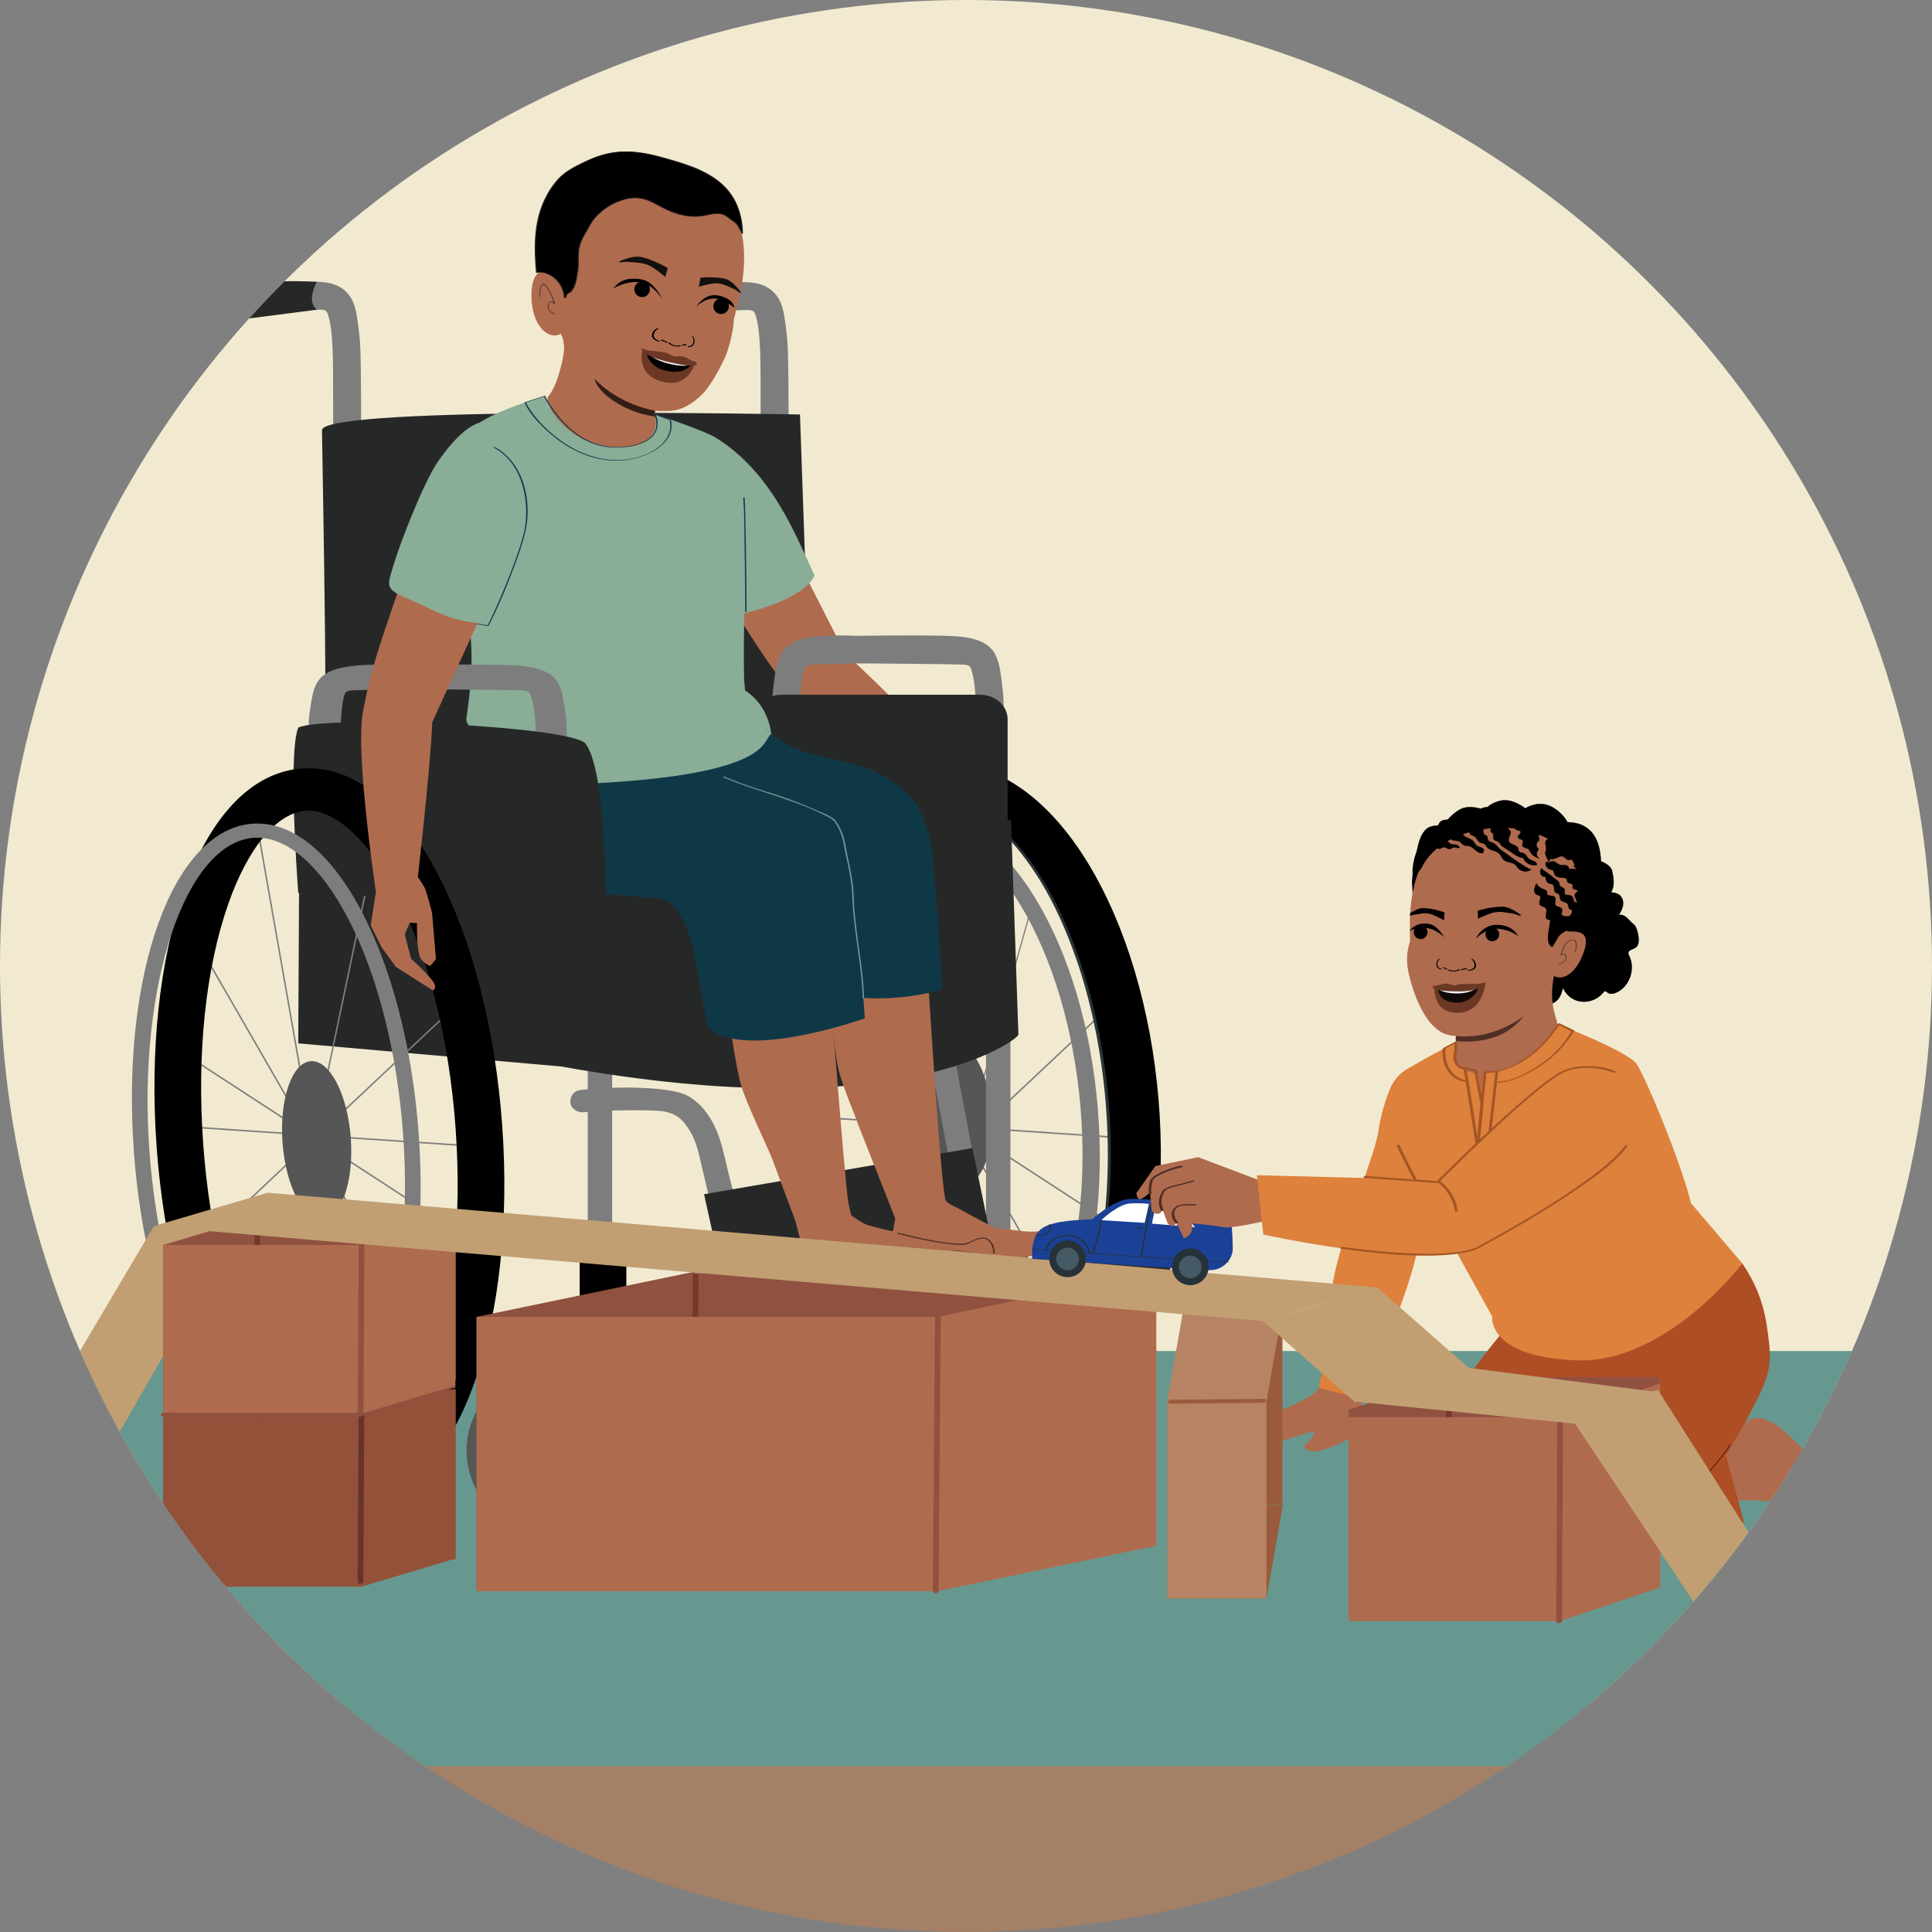 <?xml version="1.0" encoding="UTF-8"?>
<svg id="Layer_15" data-name="Layer 15" xmlns="http://www.w3.org/2000/svg" xmlns:xlink="http://www.w3.org/1999/xlink" viewBox="0 0 991.05 991.05">
  <rect x="0" y="0" width="991.05" height="991.05" fill="#808080" stroke="none"/>
  <defs>
    <style>
      .cls-1, .cls-2, .cls-3, .cls-4, .cls-5, .cls-6, .cls-7, .cls-8 {
        fill: none;
      }

      .cls-9 {
        fill: #67988f;
      }

      .cls-10 {
        stroke: #000;
        stroke-width: .13px;
      }

      .cls-10, .cls-2, .cls-3, .cls-4, .cls-5, .cls-6, .cls-7, .cls-8 {
        stroke-miterlimit: 10;
      }

      .cls-2 {
        stroke: #5e1f11;
        stroke-width: .5px;
      }

      .cls-11 {
        fill: #010101;
      }

      .cls-12 {
        fill: #273339;
      }

      .cls-13 {
        fill: #231f20;
      }

      .cls-14 {
        fill: #331d17;
      }

      .cls-15 {
        fill: #93513a;
      }

      .cls-16 {
        fill: #13110f;
      }

      .cls-17 {
        fill: #a38066;
      }

      .cls-18 {
        fill: #11394c;
      }

      .cls-19 {
        fill: #f1eef7;
      }

      .cls-20 {
        fill: #0f0a09;
      }

      .cls-21 {
        fill: #a55525;
      }

      .cls-22 {
        fill: #b78365;
      }

      .cls-23 {
        fill: #263238;
      }

      .cls-24 {
        fill: #68342a;
      }

      .cls-25 {
        fill: #995b3c;
      }

      .cls-3 {
        stroke: #4f2e25;
      }

      .cls-26 {
        fill: #915140;
      }

      .cls-27 {
        fill: #6b3825;
      }

      .cls-4 {
        stroke-width: .61px;
      }

      .cls-4, .cls-5, .cls-6, .cls-7 {
        stroke: #7d7d7d;
      }

      .cls-5 {
        stroke-width: .64px;
      }

      .cls-6 {
        stroke-width: .68px;
      }

      .cls-7 {
        stroke-width: .77px;
      }

      .cls-28 {
        fill: #77382c;
      }

      .cls-29 {
        fill: #7d7d7d;
      }

      .cls-30 {
        fill: #fff;
      }

      .cls-31 {
        fill: #c19f72;
      }

      .cls-32 {
        fill: #6d9998;
      }

      .cls-33 {
        fill: #565656;
      }

      .cls-34 {
        fill: #dd813c;
      }

      .cls-35 {
        fill: #513835;
      }

      .cls-36 {
        fill: #262828;
      }

      .cls-37 {
        fill: #465b65;
      }

      .cls-38 {
        fill: #513834;
      }

      .cls-39 {
        fill: #1b4196;
      }

      .cls-40 {
        fill: #0f3847;
      }

      .cls-41 {
        fill: #455a64;
      }

      .cls-42 {
        clip-path: url(#clippath);
      }

      .cls-8 {
        stroke: #915140;
      }

      .cls-43 {
        fill: #af6b4e;
      }

      .cls-44 {
        fill: #89ad96;
      }

      .cls-45 {
        fill: #ad4e25;
      }

      .cls-46 {
        fill: #f2ead0;
      }

      .cls-47 {
        fill: #4f2e25;
      }
    </style>
    <clipPath id="clippath">
      <circle class="cls-1" cx="495.52" cy="495.52" r="495.52"/>
    </clipPath>
  </defs>
  <g class="cls-42">
    <polyline class="cls-46" points="1041.52 873.75 1041.52 -82.11 -392.51 -82.11 -392.51 873.75"/>
    <rect class="cls-17" x="-372.51" y="693.73" width="1434.03" height="363.03"/>
    <polygon class="cls-9" points="-560.19 906 1073.16 906 1032.89 693.02 -527.2 693.02 -560.19 906"/>
    <path class="cls-43" d="M698.84,717.76s-.57,11.75-1.34,15.61c-.77,3.86-20.44,12.14-24.3,11.17-3.86-.97-5.2-2.2-2.7-4.39,2.5-2.2,4.83-5.77,2.5-5.58-2.33.2-29.48,9.84-32.18,6.74-2.7-3.1,4.39-7.9,4.39-7.9,0,0-12.73,5.8-16.77,4.83-4.04-.97,0-7,0-7,0,0,21.4-5.33,27.38-7.46,5.97-2.13,19.76-8.28,20.53-11.9.77-3.62,22.5,5.88,22.5,5.88Z"/>
    <path class="cls-38" d="M327.07,432.2s.09.02.14.02c-.01-.11-.03-.23-.04-.34-.03.11-.07.22-.1.32Z"/>
    <path class="cls-43" d="M887.93,739.03c1.48-4.07,6.06-8.51,9.36-10.62,3.3-2.11,7.49-.48,8.61-.06,8.34,3.11,12.89,9.7,19.59,15.24,5.14,4.25,10.81,7.87,16.83,10.76,6.12,2.93,12.7,4.27,18.88,6.89.04.02.09.04.13.06,3.07,1.3,5.58,3.63,7.12,6.58.56,1.08,1.14,2.14,1.76,3.13.86,1.38,1.77,2.4,1.01,4.11-1.4,3.15-6.64,1.46-8.19.89-.29-.11-.59-.13-.89-.09-1.21.16-4.78.45-10.87-.6-.59-.1-1.16-.16-1.73-.19-.01.04-.02.07-.03.1-3.23-.37-17.38-.21-19.98-.35-5.14-.27-21.29-4.79-21.29-4.79,0,0-20.98-1.97-27.6,2.52l-9.18-24.55s14.98-4.96,16.46-9.03Z"/>
    <path class="cls-45" d="M736.91,767.26c-13.25-8.9,5.83-41.94,12.65-55,7.67-14.71,39.08-49.93,40.58-50.6l103.63-13.53c6.21,8.94,10.38,19.14,12.22,29.87,2.89,18.11,2.72,23.63-2.51,35.46-5.47,12.39-18.11,33.08-18.11,33.08l9.26,34.37s-39.7,14.62-53.22,18.99c-16.96,5.56-37.25,12.77-53.47,2.36"/>
    <path class="cls-2" d="M852.26,773.3c.63-.14,1.23-.37,1.79-.69,1.56-.75,3.08-1.59,4.55-2.52,4.82-3.05,9.32-6.58,13.43-10.53,4.14-3.92,7.97-8.15,11.45-12.65,1.35-1.73,2.35-3.18,3.01-4.2.39-.51.71-1.07.93-1.67"/>
    <path class="cls-34" d="M713.36,557.8c-3.05,7.2-5.17,14.75-6.3,22.49-1.51,11.82-20.43,56.93-23.54,79.03-1.79,13.03-3.53,39.92-7.18,52.55l22.5,5.88s22.62-50.26,27.57-73.87c3.21-15.58,5.37-31.36,6.48-47.22,0-1.14-5.34-39.99-5.34-39.99l6.79-11.43s-14.78-.84-21,12.55Z"/>
    <path class="cls-29" d="M389.81,249.39h0c-.26,3.88,3.48,7.16,7.16,7.16,4.05,0,6.91-3.3,7.16-7.16.55-8.4.53-64.9-.15-73.3-.36-4.51-.9-9.01-1.59-13.47-.51-3.34-1.34-6.72-3.11-9.64-4.46-7.36-12.54-8.64-20.46-8.14-8.48.54-16.94,1.58-25.32,2.99-3.84.64-5.95,5.38-5,8.81,1.1,4,5,5.64,8.81,5,6.66-1.12,13.29-1.9,20.1-2.38,1.53-.11,3.06-.22,4.59-.25.76-.01,1.5.01,2.26.04,1.23.05-.02-.08.66.09.36.07.71.16,1.05.27-.48-.26-.49-.27-.05-.04.31.16,1.36.89.6.34.53.57.64.69.35.35-.28-.35-.2-.21.23.44.54,1.08.05-.12.28.58,2,5.9,2.19,12.72,2.54,18.88.41,7.11.35,62.32-.12,69.42h0Z"/>
    <g>
      <path class="cls-29" d="M170.53,249.22h0c-.26,3.88,3.48,7.16,7.16,7.16,4.05,0,6.91-3.3,7.16-7.16.55-8.4.53-64.9-.15-73.3-.36-4.51-.9-9.01-1.59-13.47-.51-3.34-1.34-6.72-3.11-9.64-4.46-7.36-12.54-8.64-20.46-8.14-8.48.54-16.94,1.58-25.32,2.99-3.84.64-5.95,5.38-5,8.81,1.1,4,5,5.64,8.81,5,6.66-1.12,13.29-1.9,20.1-2.38,1.53-.11,3.06-.22,4.59-.25.76-.01,1.5.01,2.26.04,1.23.05-.02-.08.66.09.36.07.71.16,1.05.27-.48-.26-.49-.27-.05-.04.31.16,1.36.89.6.34.53.57.64.69.35.35-.28-.35-.2-.21.23.44.54,1.08.05-.12.28.58,2,5.9,2.19,12.72,2.54,18.88.41,7.11.35,62.32-.12,69.42h0Z"/>
      <path class="cls-36" d="M417.88,427.31l-7.51-214.69s-245.22-4.79-245.2,8.05c.01,9.69,4.07,196.61,0,206.64h252.71Z"/>
    </g>
    <path class="cls-36" d="M162.51,144.57s-5.76,10.2.22,14.27l-35.59,4.59s-6.2-6.52-3.28-13.82c2.92-7.29,38.65-5.04,38.65-5.04Z"/>
    <path class="cls-43" d="M372.84,181.01c2.11-6.11,3.54-13.11,3.58-17.09.74-2.89,1.58-6.24,2.58-10.29.29-1.18.53-2.31.77-3.44.07-.59.18-1.17.35-1.74,3.8-19.98-.42-31.82-.42-31.82-5.42-15.02-18.4-25.99-34.09-28.83-18.38-3.72-37.38,3.7-48.49,12.97-5.52,4.58-9.15,11.04-10.21,18.14-.91,6.06-1.03,13.07-.87,19.91-6.33-1.72-13.11-.84-13.42,11.47-.43,16.97,8.92,24.36,14.85,20.99,1.09.46,2.25,5.88,1.76,9.33-.95,6.61-3.79,18.08-8.25,23.04l-.24,1.89c8.81,25.33,24.25,50.67,76.18,32.38l-21.46-24.43.73-2.83c1.8.27,3.68.1,5.51.16,7.55.22,13.58-3.64,18.68-8.75,4.32-4.33,9.65-14.32,12.08-19.99.15-.35.29-.7.41-1.06Z"/>
    <path class="cls-14" d="M336.06,210.66s-17.74-2.5-31.1-16.34c0,0,.72,5.66,11,12.11,10.28,6.44,19.47,7.06,19.47,7.06l.63-2.83Z"/>
    <ellipse cx="369.95" cy="157.13" rx="4" ry="3.98" transform="translate(65.05 419.03) rotate(-63.68)"/>
    <path d="M375.28,154.91c-1.59-1.59-3.97-2.94-7.81-3.46-6.15-.83-10.59,6.11-10.59,6.11,0,0,4.51-5.05,10.6-4.38,2.93.32,7.26,3.06,9.2,4.67.07-.59-.46-1.91-1.39-2.94Z"/>
    <path class="cls-13" d="M277.06,152.16c-.2-1.85-.04-3.8.89-5.46.17-.31.5-.6.64-.91.01-.02-.15-.06-.05.03.08.08.28.12.39.18.24.14.45.32.66.5.79.73,1.39,1.65,1.92,2.58,1.22,2.14,2.07,4.49,2.82,6.83l.29-.11c-.46-.52-1.13-1.08-1.86-1.11-.89-.04-1.38.82-1.59,1.57-.7,2.43,1.22,4.19,3.33,4.91.13.04.35-.14.17-.2-1.81-.61-3.52-1.95-3.33-4.05.06-.67.33-1.67,1.03-1.93s1.52.42,1.97.94c.07.08.33.03.29-.11-.72-2.26-1.54-4.51-2.68-6.6-.57-1.04-1.24-2.09-2.12-2.9-.28-.26-.73-.68-1.13-.73s-.6.4-.8.7c-1.13,1.74-1.33,3.91-1.11,5.92.01.14.31.06.3-.08h0Z"/>
    <ellipse cx="329.4" cy="148.44" rx="4" ry="3.98" transform="translate(50.28 377.85) rotate(-63.68)"/>
    <path d="M339.74,153.46s-4.07-9.21-10.83-10.17c-9.5-1.35-12.01,2.15-14.49,4.74,0,0,7.01-4.34,14.33-3.12,6.64,1.11,10.99,8.55,10.99,8.55Z"/>
    <path class="cls-27" d="M343.6,183.56c-5.41-1.23-14.05-3.86-14.05-3.86,0,0-3.76,13.17,11.32,16.34,12.6,2.65,15.71-9.9,15.71-9.9,0,0-7.57-1.35-12.98-2.58Z"/>
    <path d="M343.8,183.61c-2.59-.59-12.22-2.89-12.22-2.89,0,0,.69,7.36,10.06,9.49,10.16,2.31,13.1-3.51,13.1-3.51l-10.95-3.09Z"/>
    <path class="cls-19" d="M343.96,184.93c-2.66-.6-10.66-2.88-10.66-2.88,0,0,2.68,2.92,10.66,4.73,7.98,1.81,10.73.22,10.73.22l-10.73-2.07Z"/>
    <path class="cls-27" d="M357.46,186.25c.07-.29-.48-.54-1.78-.95-2.16-.68-2.7-1.63-4.27-2.12-2.68-.82-4.64-.18-5.83-.45-1.18-.27-2.68-1.7-5.45-2.12-1.62-.24-5.7-.58-7.94-.9-1.35-.19-2.78-1.04-3.08-1.04-.41,0-.32,3.83,14.56,7.22,14.89,3.38,13.69.75,13.78.35Z"/>
    <path class="cls-16" d="M342.56,137.71c.05-.13-.41-.28-.36-.41-6.73-3.78-12.19-5.44-14.31-5.61-1.61-.13-3.27.08-4.91.54,0,0-4.52,1.19-5.25,1.96-.73.77,2.49.2,2.49.2.66-.02,1.14-.14,1.79-.07,3.58.37,7.15.23,10.46,1.65,2.84,1.2,6.32,4.09,8.82,6.02.51-1.45.65-2.87,1.26-4.27Z"/>
    <path class="cls-16" d="M359.25,142.65c.02-.14.43-.08.45-.22,6.77-.56,11.69.24,13.4.98,1.3.56,2.51,1.45,3.59,2.56,0,0,3.02,2.98,3.27,3.98.25,1-2.02-.87-2.02-.87-.51-.3-.83-.61-1.36-.82-2.93-1.18-5.64-2.82-8.79-2.93-2.69-.12-6.57,1.02-9.31,1.71.2-1.52.67-2.87.76-4.39Z"/>
    <g>
      <path d="M380.81,119.74c-.24-19.65-11.87-29.71-30.03-35.52-15.66-5.01-30.83-10.07-47.64-2.6-2.78,1.26-11.8,5.08-15.85,9.43-14.05,15.1-13.37,33.65-12.04,48.71.31-.06.62-.13.94-.19,1.79-.12,3.49.21,5.1,1,1.18.42,2.24,1.25,3.23,1.98.99.74,1.84,1.8,2.55,2.76,1.54,2.08,2.1,4.45,2.47,6.96.01.11-.01.21,0,.31,1.45.88.19-1.38,1.88-2.09,1.57-.65,2.5-2.17,3.13-3.68,1.27-3.08,1.45-6.43,2.04-9.67.07-1.84.09-3.67.03-5.51-.22-7.71,3.62-11.34,6.62-17.38,0,0,5.19-8.7,17.13-12.01,13.08-3.61,16.19,5.39,30.91,8.27,12.72,2.44,16.02-5.07,23.82,2.19,0,0,2.73,1.48,3.55,3.04.82,1.56,2.17,3.99,2.17,3.99Z"/>
      <path class="cls-13" d="M381.12,119.66c-.16-9.87-3.54-19.16-11.13-25.71-8.35-7.22-19.56-10.35-29.98-13.26-6.36-1.78-12.92-3.11-19.55-3.02-6.37.09-12.45,1.6-18.25,4.19-4.35,1.94-8.74,4-12.57,6.86-4.71,3.52-8.24,8.97-10.67,14.25-5.34,11.58-5.14,24.46-4.04,36.89.01.13.29.09.36.07,3.62-.73,7.54,1.15,10.02,3.75,2.17,2.28,3.96,5.72,3.9,8.96,0,.06.01.08.06.11,1.45.78,1.18-.72,1.67-1.56.31-.53,1.1-.77,1.6-1.14.36-.26.67-.58.95-.92.82-.98,1.33-2.2,1.73-3.4.5-1.5.78-3.05,1.03-4.61s.61-3.29.66-4.93c.08-3-.25-6.04.36-9,.51-2.49,1.6-4.77,2.85-6.96,1.14-1.99,2.24-4.01,3.4-5.98,1.05-1.8,2.61-3.39,4.13-4.79,3.7-3.41,8.25-5.89,13.12-7.16,4.55-1.19,8.84-.74,13.07,1.26,3.96,1.87,7.65,4.21,11.81,5.66,4.62,1.61,9.5,2.4,14.37,1.72,3.76-.53,7.73-2.27,11.41-.51,1.15.55,2.12,1.35,3.1,2.16.66.55,1.43.93,2.11,1.46,1.86,1.45,2.73,3.76,3.85,5.78.12.21.72,0,.63-.17-1.07-1.93-1.91-4.22-3.64-5.66-.65-.53-1.38-.91-2.06-1.4-.95-.69-1.76-1.51-2.8-2.11-3.38-1.95-6.84-.98-10.42-.26-6.04,1.21-12.03.34-17.72-1.94-4.45-1.78-8.42-4.68-12.98-6.18-4.77-1.57-9.73-.76-14.33,1.03-4.42,1.71-8.47,4.42-11.7,7.9-2.1,2.26-3.3,4.75-4.88,7.4-1.35,2.27-2.71,4.56-3.51,7.1-1.05,3.38-.71,6.8-.8,10.28-.05,1.95-.42,3.9-.74,5.83-.34,2.09-.78,4.25-1.77,6.14-.47.89-1.08,1.75-1.95,2.3-.4.25-.87.38-1.21.72-.36.36-.45.79-.55,1.28-.17.84-.17.23-.29-.3-.44-1.91-.73-3.74-1.72-5.48-.82-1.45-1.95-2.83-3.26-3.86-2.75-2.17-6.07-3.54-9.6-2.83l.36.07c-.94-10.64-1.27-21.56,2.09-31.84,1.91-5.82,4.99-11.21,9.04-15.8,3.56-4.04,8.49-6.56,13.3-8.8,5.39-2.51,10.88-4.5,16.85-5.04,6.68-.61,13.37.41,19.85,2.05,6.09,1.54,12.23,3.38,18.1,5.63,4.52,1.73,8.91,3.91,12.78,6.84,3.92,2.97,7.22,6.74,9.41,11.16,2.45,4.96,3.42,10.46,3.5,15.96,0,.2.63.07.63-.17Z"/>
    </g>
    <g>
      <path class="cls-11" d="M348.32,177.11c-1.46.44-3.44-.11-4.61-1.19-.26-.24-1.28-.25-.91.09,1.55,1.43,4.42,2.09,6.3,1.52.19-.06.18-.19-.02-.3-.21-.12-.56-.17-.76-.11"/>
      <path class="cls-11" d="M342.29,175.52c-.81-.59-1.76-1-2.74-1.27-.14-.04-.34-.02-.47.06-.1.06-.14.16-.04.24.41.35.97.57,1.51.67.17.03.4.03.52-.1.11-.12-.03-.24-.16-.26-.45-.08-.88-.25-1.22-.54-.17.1-.34.2-.51.29.87.24,1.72.62,2.45,1.15.14.11.38.1.54.04.12-.04.26-.17.12-.27"/>
      <path class="cls-11" d="M338.32,174.89c-1.16-.25-2.43-1.02-2.83-2.01-.61-1.49.63-3.56,2.25-4.13.18-.06.12-.2-.04-.26-.2-.09-.46-.05-.65,0-1.41.49-2.59,2.19-2.64,3.47-.05,1.19.91,2.22,2.23,2.82.39.18.82.33,1.25.43.18.04.5.05.62-.08.11-.12-.03-.22-.2-.25"/>
      <path class="cls-11" d="M350.56,176.93c-.04-.15.1-.21.19-.19.31.07.65.04.96-.12.08.15.16.29.23.44-.64-.05-1.31.03-1.95.3-.13.05-.28-.03-.36-.13-.06-.08-.11-.24.01-.29"/>
      <path class="cls-11" d="M349.65,176.93c.71-.3,1.46-.39,2.18-.33.1,0,.23.09.28.2.04.09.04.19-.05.24"/>
      <path class="cls-11" d="M352.95,177.55c.76.12,1.75-.22,2.29-1.03.82-1.22.6-2.89-.18-3.92-.08-.11,0-.22.1-.23.14-.02.29.09.38.21.68.9.98,2.2.62,3.42-.34,1.14-1.22,1.81-2.19,1.97-.29.05-.59.06-.87.02-.12-.02-.31-.11-.34-.26-.03-.15.09-.19.2-.18"/>
    </g>
    <line class="cls-7" x1="429.21" y1="573.74" x2="577.66" y2="583.77"/>
    <path class="cls-43" d="M395.37,260.28l1.71,3.06c-7.46-13.29-26.48-36.03-35.53-36.29,0,0-11.14,10.8-13.22,24.32-2.07,13.48,3.52,23.12,21,50.08l14.87,23.37c13.14,20.8,22.08,30.92,25.28,34.83,14.16,17.27,79.58,55.51,79.58,55.51l7.69-17.44s-46.04-47.43-63.16-62.39l-38.22-75.04Z"/>
    <path class="cls-29" d="M514.72,357.95c-.36-4.51-.9-9.01-1.59-13.47-.51-3.34-1.34-6.72-3.11-9.64-3.67-6.05-11.42-7.66-17.88-8.33-7.3-.75-38.74-.6-51.57-.35-7.27-.25-14.56-.4-21.8.35-6.46.67-14.21,2.28-17.88,8.33-1.77,2.92-2.59,6.3-3.11,9.64-.69,4.47-1.23,8.97-1.59,13.47-.67,8.39-.7,64.89-.15,73.3.26,3.86,3.11,7.16,7.16,7.16,3.68,0,7.42-3.28,7.16-7.16-.47-7.11-.53-62.31-.12-69.42.36-6.16.54-12.98,2.54-18.88.03-.1.03-.1.04-.13.02-.02.07-.1.24-.45.86-1.28,2.3-1.39,3.81-1.45,6.59-.3,13.19-.47,19.79-.59,1.14,0,2.29-.03,3.4-.05,1.53.03,3.13.11,4.67.03,11.9.12,42.73.32,49.26.62,1.51.07,2.95.17,3.81,1.45.17.34.23.43.24.45,0,.03,0,.03.04.13,2,5.9,2.19,12.72,2.54,18.88.41,7.11.35,62.32-.12,69.42-.26,3.88,3.48,7.16,7.16,7.16,4.05,0,6.91-3.3,7.16-7.16.55-8.4.53-64.9-.15-73.3Z"/>
    <line class="cls-7" x1="437.17" y1="640.3" x2="577.66" y2="508.25"/>
    <line class="cls-7" x1="434.11" y1="477.01" x2="560.28" y2="695.91"/>
    <line class="cls-7" x1="429.21" y1="536.07" x2="581.57" y2="635.21"/>
    <line class="cls-4" x1="527.86" y1="469.87" x2="461.38" y2="707.37"/>
    <line class="cls-5" x1="502.95" y1="416.36" x2="449.59" y2="670.21"/>
    <line class="cls-6" x1="447.61" y1="409.09" x2="499.03" y2="730.37"/>
    <g>
      <path class="cls-1" d="M515.29,424.78c-.55,0-1.1.01-1.65.04-38.87,1.97-66.04,71.03-59.34,150.79,3.35,39.8,14.3,76.77,30.84,104.1,15.71,25.97,35.16,40.38,53.25,39.41,38.87-1.97,66.05-71.03,59.34-150.8-3.35-39.8-14.3-76.77-30.84-104.1-15.24-25.19-33.95-39.46-51.61-39.46h0Z"/>
      <path class="cls-29" d="M493.25,726.02c-21.47,0-42.52-15.31-59.5-43.39-16.99-28.08-28.24-65.93-31.66-106.56h0c-7.26-86.34,22.41-155.77,67.54-158.06,22.23-1.1,44.2,14.26,61.79,43.32,16.99,28.09,28.24,65.93,31.66,106.56,7.26,86.34-22.41,155.77-67.54,158.06-.76.04-1.53.06-2.29.06h0ZM471.85,424.78c-.55,0-1.1.01-1.65.04-38.87,1.97-66.04,71.03-59.34,150.79,3.35,39.8,14.3,76.77,30.84,104.1,15.71,25.97,35.16,40.38,53.25,39.41,38.87-1.97,66.05-71.03,59.34-150.8-3.35-39.8-14.3-76.77-30.84-104.1-15.24-25.19-33.95-39.46-51.61-39.46h0Z"/>
      <g>
        <g>
          <path d="M414.35,450.46c-13.79,33.58-19.26,77.35-15.4,123.24,3.86,45.9,16.62,88.74,35.92,120.64,20.31,33.57,46.34,51.88,73.58,51.88,1.03,0,2.06-.02,3.09-.08,28.36-1.44,52.27-22.43,67.34-59.1,13.79-33.58,19.26-77.35,15.4-123.24-3.86-45.9-16.62-88.74-35.92-120.64-21.08-34.84-48.4-53.26-76.67-51.8-28.36,1.44-52.27,22.43-67.34,59.1h0ZM425.28,572.37c-3.65-43.41,1.39-84.49,14.21-115.68,11.2-27.28,27.62-44.05,43.92-44.88.43-.02.86-.03,1.29-.03,16.01,0,34.5,14.86,49.77,40.09,17.93,29.63,29.82,69.86,33.47,113.26,3.65,43.41-1.39,84.49-14.21,115.68-11.2,27.28-27.62,44.05-43.92,44.88-16.33.84-35.38-14.15-51.06-40.06-17.93-29.63-29.82-69.86-33.47-113.26h0Z"/>
          <g>
            <path class="cls-1" d="M414.35,450.46c-13.79,33.58-19.26,77.35-15.4,123.24,3.86,45.9,16.62,88.74,35.92,120.64,20.31,33.57,46.34,51.88,73.58,51.88,1.03,0,2.06-.02,3.09-.08,28.36-1.44,52.27-22.43,67.34-59.1,13.79-33.58,19.26-77.35,15.4-123.24-3.86-45.9-16.62-88.74-35.92-120.64-21.08-34.84-48.4-53.26-76.67-51.8-28.36,1.44-52.27,22.43-67.34,59.1h0ZM425.28,572.37c-3.65-43.41,1.39-84.49,14.21-115.68,11.2-27.28,27.62-44.05,43.92-44.88.43-.02.86-.03,1.29-.03,16.01,0,34.5,14.86,49.77,40.09,17.93,29.63,29.82,69.86,33.47,113.26,3.65,43.41-1.39,84.49-14.21,115.68-11.2,27.28-27.62,44.05-43.92,44.88-16.33.84-35.38-14.15-51.06-40.06-17.93-29.63-29.82-69.86-33.47-113.26h0Z"/>
            <path class="cls-12" d="M425.28,572.37s-.1-.61-.21-1.81c-.11-1.23-.26-3.01-.46-5.32-.32-4.68-.75-11.59-.76-20.5-.04-8.91.3-19.82,1.68-32.43.69-6.31,1.64-13.04,3.05-20.14,1.38-7.1,3.15-14.57,5.61-22.32,2.47-7.74,5.47-15.79,9.63-23.89,4.21-8.06,9.33-16.35,17.05-23.68,3.89-3.59,8.39-7.11,14.22-9.2,2.84-1.15,6.08-1.67,9.33-1.81,3.27.03,6.52.56,9.57,1.51,6.06,1.99,11.31,5.25,15.98,8.92,4.67,3.69,8.77,7.87,12.52,12.28,14.89,17.77,24.73,38.88,32.21,61.02,7.35,22.23,11.89,45.82,13.99,70.08,1.99,24.28,1.43,48.13-2.13,70.92-3.71,22.72-9.94,44.64-21.71,63.77-2.97,4.76-6.38,9.29-10.37,13.44-3.97,4.14-8.69,7.87-14.38,10.44-5.61,2.64-12.74,3.31-18.78,1.63-6.13-1.48-11.18-4.52-15.64-7.69-8.88-6.5-15.33-14.2-20.86-21.77-5.48-7.61-9.8-15.29-13.55-22.71-3.74-7.43-6.74-14.66-9.3-21.56-2.59-6.89-4.66-13.47-6.4-19.66-3.48-12.37-5.64-23.15-7.1-31.99-1.48-8.83-2.21-15.73-2.68-20.4-.19-2.32-.34-4.09-.44-5.32-.09-1.2-.1-1.82-.1-1.82,0,0,.11.61.25,1.81.14,1.23.33,3,.59,5.31.56,4.67,1.4,11.55,2.96,20.36,1.55,8.81,3.79,19.57,7.34,31.9,1.78,6.16,3.88,12.72,6.5,19.59,2.59,6.87,5.62,14.08,9.37,21.47,3.76,7.38,8.1,15.02,13.57,22.57,5.51,7.5,11.95,15.13,20.69,21.49,4.38,3.1,9.33,6.05,15.17,7.44,5.77,1.57,12.33.95,17.72-1.57,5.43-2.46,10.05-6.1,13.94-10.17,3.91-4.08,7.27-8.56,10.21-13.28,11.63-18.96,17.82-40.8,21.49-63.43,3.53-22.71,4.07-46.49,2.09-70.7-2.09-24.2-6.62-47.72-13.92-69.87-7.43-22.06-17.21-43.1-31.94-60.71-3.7-4.37-7.75-8.5-12.33-12.13-4.58-3.61-9.71-6.79-15.51-8.7-2.92-.91-5.98-1.41-9.04-1.45-3.04.13-6.08.6-8.79,1.69-5.56,1.98-9.98,5.4-13.8,8.91-7.6,7.19-12.72,15.4-16.93,23.39-4.17,8.04-7.18,16.05-9.68,23.75-2.49,7.71-4.28,15.16-5.7,22.23-1.45,7.07-2.44,13.79-3.16,20.08-1.46,12.59-1.88,23.48-1.93,32.38-.07,8.9.25,15.81.48,20.49.13,2.32.24,4.09.31,5.33.06,1.2.05,1.82.05,1.82h0Z"/>
          </g>
        </g>
        <path class="cls-1" d="M508.44,746.22c-27.24,0-53.26-18.3-73.58-51.88-19.3-31.9-32.06-74.74-35.92-120.64l13.17-.67-13.17.67c-3.86-45.9,1.61-89.67,15.4-123.24,15.07-36.68,38.98-57.67,67.34-59.1,28.27-1.46,55.58,16.95,76.67,51.8,19.3,31.9,32.06,74.74,35.92,120.64,3.86,45.9-1.61,89.67-15.4,123.24-15.07,36.68-38.98,57.67-67.34,59.1-1.03.05-2.06.08-3.09.08h0ZM484.69,411.77c-.43,0-.86,0-1.29.03-16.29.83-32.71,17.6-43.92,44.88-12.81,31.19-17.86,72.27-14.21,115.68,3.65,43.4,15.54,83.63,33.47,113.26,15.68,25.91,34.73,40.91,51.06,40.06,16.29-.83,32.71-17.6,43.92-44.88,12.81-31.19,17.86-72.27,14.21-115.68-3.65-43.4-15.54-83.63-33.47-113.26-15.27-25.23-33.77-40.09-49.77-40.09h0Z"/>
      </g>
      <path class="cls-33" d="M470.1,571.8c-1.77-21.09,5.43-38.62,16.09-39.16,10.66-.54,20.74,16.11,22.51,37.2,1.77,21.09-5.43,38.62-16.09,39.16-10.66.54-20.74-16.11-22.51-37.2h0Z"/>
    </g>
    <path class="cls-36" d="M516.88,436.21c0,6.84-6.12,12.44-13.8,12.63l-101.69,2.41c-7.98.19-14.56-5.52-14.56-12.63v-69.63c0-6.98,6.35-12.63,14.18-12.63h101.69c7.83,0,14.18,5.65,14.18,12.63v67.22h0Z"/>
    <path class="cls-29" d="M314.02,528.37c0-8.07-12.52-8.06-12.52,0v188.85c0,8.07,12.52,8.06,12.52,0v-188.85h0Z"/>
    <path class="cls-29" d="M518.31,514.59c0-8.07-12.52-8.06-12.52,0v188.85c0,8.07,12.52,8.06,12.52,0v-188.85h0Z"/>
    <path class="cls-29" d="M482.68,505.1c-1.1-5.81-13.41-3.48-12.31,2.32l25.67,136.03c1.1,5.81,13.41,3.48,12.31-2.32l-25.67-136.03h0Z"/>
    <path class="cls-29" d="M485.01,658.35c.2-.1,3.21,11.06,3.4,10.96,2.89-1.52,5.93-2.89,9.02-4.12-5.9-22-14.63-55.28-20.42-77.31-1.46-5.54-2.9-11.08-4.31-16.63-1.5-5.91-2.59-12-4.64-17.77-2.39-6.73-6.62-13.73-13.38-17.48-8.62-4.78-37.41-3.84-46.87-2.43-2.83.42-4.37,3.68-3.68,6.01.81,2.74,3.67,3.83,6.48,3.41,5.22-.78,29.31-1.2,33.87-.26,1,.21,1.97.48,2.94.79.12.04.18.06.25.08.06.03.09.05.19.09.32.15.64.3.96.46.53.27,1.02.58,1.52.89.07.09,1.06.82,1.27,1.01.45.42.87.86,1.29,1.3.19.19.23.23.29.29.02.04.04.09.19.28,1.38,1.86,2.68,3.73,3.62,5.83,1.94,4.32,2.83,9.01,3.92,13.56,6.15,25.62,13.32,51.05,20.15,76.51,1.3,4.84,2.61,9.67,3.92,14.51Z"/>
    <path class="cls-36" d="M522.41,530.79l-3.8-110.18-365.12,20.55-.5,94.05,135.01,11.88c175,31.53,233.46-13.34,234.42-16.29h0Z"/>
    <g>
      <ellipse class="cls-37" cx="532.22" cy="732.57" rx="41.34" ry="38.35"/>
      <ellipse class="cls-33" cx="532.22" cy="732.57" rx="41.34" ry="38.35"/>
      <path class="cls-30" d="M532.22,720.73c7.04,0,12.76,5.3,12.76,11.83,0,6.54-5.71,11.83-12.76,11.83-7.04,0-12.76-5.3-12.76-11.83,0-6.53,5.71-11.83,12.76-11.83Z"/>
      <path class="cls-12" d="M526.94,634.78v32.2h-4.3s-3.07,32.77,0,40.74c2.14,5.57,9.53,14.89,13.79,20.01,1.85,2.22,2.01,5.26.42,7.65h0c-2.33,3.48-7.43,4.23-10.81,1.59-8.4-6.57-22.43-17.96-25.82-23.26-4.91-7.69-7.37-49.29-7.37-49.29h11.98s0-29.63,0-29.63h22.11s0,0,0,0Z"/>
      <path d="M526.94,634.78v32.2h-4.3s-3.07,32.77,0,40.74c2.14,5.57,9.53,14.89,13.79,20.01,1.85,2.22,2.01,5.26.42,7.65h0c-2.33,3.48-7.43,4.23-10.81,1.59-8.4-6.57-22.43-17.96-25.82-23.26-4.91-7.69-7.37-49.29-7.37-49.29h11.98s0-29.63,0-29.63h22.11s0,0,0,0Z"/>
    </g>
    <path class="cls-29" d="M392.87,682.21c-4.57-20.33-9.19-42-13.51-58.42-1.73-6.58-3.45-13.17-5.12-19.76-1.78-7.03-3.08-14.26-5.51-21.12-2.84-8-7.87-16.32-15.91-20.78-10.25-5.68-44.47-4.56-55.72-2.88-3.36.5-5.2,4.38-4.37,7.15.97,3.26,4.37,4.55,7.7,4.06,6.21-.92,34.84-1.43,40.27-.31,1.19.25,2.35.57,3.49.94.14.05.22.07.3.09.07.03.11.06.22.1.38.17.76.35,1.14.54.63.32,1.22.69,1.8,1.06.08.1,1.26.97,1.51,1.2.54.49,1.03,1.02,1.53,1.55.22.23.27.27.35.35.03.05.05.1.23.34,1.64,2.21,3.18,4.44,4.3,6.93,2.31,5.13,3.36,10.71,4.66,16.11,6.7,27.9,12.15,55.61,19.25,83.34,4.46-.16,8.91-.35,13.37-.47Z"/>
    <polygon class="cls-36" points="361.15 612.58 373.71 669.31 509.88 642.78 498.81 588.93 361.15 612.58"/>
    <g>
      <ellipse class="cls-33" cx="280.06" cy="744.11" rx="40.74" ry="41.52"/>
      <path class="cls-30" d="M294.58,744.11c0,7.07-6.18,12.81-13.81,12.81s-13.81-5.74-13.81-12.81,6.18-12.81,13.81-12.81,13.81,5.74,13.81,12.81Z"/>
      <path d="M321.3,638.24v32.08l2.11.77s-2.66,44.26-7.98,52.59c-3.67,5.74-18.86,18.07-27.95,25.19-3.65,2.86-9.18,2.04-11.7-1.72h0c-1.73-2.58-1.55-5.87.45-8.28,4.61-5.54,12.61-15.63,14.93-21.66,3.33-8.64,0-44.11,0-44.11h6.2v-34.86"/>
    </g>
    <polygon class="cls-36" points="369.06 679.57 598.05 638.62 600.55 652.43 371.56 693.38 369.06 679.57"/>
    <path class="cls-44" d="M335.98,212.49c7.1,2.16,26.64,9.21,30.81,11.79,29.52,18.21,41.26,50.34,51.08,70.93-5.85,12.65-36.03,19.41-36.03,19.41,0,0-.56,18.07-.09,35,.33.91,1.1,16.13,1.43,17.88-19.5,2.97-24.43,4.23-43.99,3.92-15.96-.25-25.63,9.53-41.28,6.03-11.48-2.57-45.68-1.77-57.32-3.26,1.34-1.98-1.85-2.4-1.29-6.14,2.63-17.55,5.14-44.76-2.65-60.44-3.61-7.27,10.58-16.16,8.13-17.8,0,0-30.66-48.27-1.36-71.12,8.52-6.64,23.37-11.58,35.86-15.46,0,0,8.26,26.26,38.98,26.24,22.62-.02,17.71-16.96,17.71-16.96Z"/>
    <path class="cls-18" d="M381.26,255.43c.61,7.94.55,15.95.67,23.91.15,9.46.25,18.92.32,28.38.02,2.03.03,4.07.05,6.1,0,.31.68.18.67-.07-.04-5.74-.09-11.48-.15-17.22-.11-10.13-.22-20.27-.47-30.4-.09-3.62-.14-7.26-.42-10.88-.02-.25-.69-.1-.67.18h0Z"/>
    <path class="cls-44" d="M375.52,350.96s-7.41,13.44-44.91,14.18c-37.5.73-74.55,0-74.55,0,0,0-8.96,15.43-8.24,38.17.72,22.74-.15,56.04,57.08,54.61,57.23-1.44,88.04-63.26,88.04-63.26,0,0,5.67,2.83,2.72-18.23-2.94-21.06-20.15-25.46-20.15-25.46Z"/>
    <line class="cls-7" x1="129.33" y1="408.72" x2="191.05" y2="759.39"/>
    <line class="cls-7" x1="195.76" y1="418.44" x2="131.71" y2="723.12"/>
    <line class="cls-7" x1="99.75" y1="480.83" x2="233.65" y2="713.15"/>
    <line class="cls-7" x1="89.39" y1="577.56" x2="237.84" y2="587.59"/>
    <line class="cls-7" x1="89.39" y1="537.17" x2="241.75" y2="636.3"/>
    <line class="cls-7" x1="97.35" y1="644.12" x2="237.84" y2="512.07"/>
    <path class="cls-43" d="M457.31,635.45s39.46,5.22,50.04,3.43c10.59-1.79,14.19.17,14.19.17,0,0-32.41-18.88-36.3-23.04-2.18-2.33-7.71-89.77-10.43-133.8-1.89-30.58-8.89-53.9-8.89-53.9l-47.8,13.32,9.91,45.3-.61,8.73c-.32,4.56-2.08,13.53-1.6,18.09,1.3,12.33,2.72,28.81,4.31,34.95,2.69,10.39,8.84,24.04,9.89,27.68l19.21,48.71-1.92,10.36Z"/>
    <path class="cls-43" d="M412.9,645.04s47.46,8.15,57.99,6.04c10.53-2.12,5.78-6.97,5.78-6.97,0,0-36.72-16.73-40.44-21.2-2.04-2.45-8.3-92.58-12.36-136.5-2.83-30.51-7.43-54.32-7.43-54.32l-47.37,14.78,3.95,44.59-.34,8.75c-.18,4.57-.1,12.6.52,17.14,1.68,12.28,5.02,32.84,6.8,38.93,3.01,10.31,14.98,34.71,16.14,38.31l11.85,31.67,4.92,18.79Z"/>
    <path class="cls-40" d="M362.94,526.79s-6.67-37.28-7.35-40.92c-.69-3.64-7.17-24.07-16.44-24.8-9.27-.73-66.94-6.13-66.94-6.13l-11.6-71.27,37.85,18.46c99.28-4.35,92.43-22.92,97.21-25.71l-3.02-3.05s6.15,8,20.25,12.4c12.21,3.81,25.49,5.15,34.7,9.61,21.59,10.47,23.94,18.19,28.67,31.91,3.27,9.49,7.02,80.34,7.02,80.34,0,0-18.94,5.8-40.45,4.26l.8,10.46s-62.4,22.41-80.7,4.42Z"/>
    <path class="cls-29" d="M290.41,369.14c-.4-3.98-1-7.95-1.77-11.9-.57-2.95-1.49-5.94-3.46-8.51-4.08-5.34-12.72-6.77-19.91-7.36-8.14-.66-43.15-.53-57.44-.3-8.1-.22-16.21-.35-24.28.3-7.19.59-15.83,2.01-19.91,7.36-1.97,2.58-2.89,5.57-3.46,8.51-.77,3.95-1.37,7.92-1.77,11.9-.03.3-.06,11.32-.09,11.75,5.22-.12,10.71-.32,15.89.28.34-4.88.73-20.7,2.69-25.28.04-.09.03-.09.04-.12.02-.02.08-.09.27-.39.95-1.13,2.57-1.22,4.24-1.28,7.34-.26,14.69-.42,22.04-.52,1.27,0,2.55-.03,3.79-.05,1.7.03,3.48.1,5.2.02,13.25.1,47.59.28,54.87.54,1.68.06,3.29.15,4.24,1.28.19.3.25.38.27.39.01.03,0,.03.04.12,2.23,5.21,2.44,11.23,2.83,16.67.46,6.28.39,55.04-.13,61.31-.29,3.43,3.88,6.33,7.98,6.33,4.52,0,7.69-2.92,7.98-6.33.62-7.42.59-57.32-.16-64.73Z"/>
    <path class="cls-36" d="M152.99,458.01s-5.51-71.29,0-84.75c12.19-6.44,138.54-1.16,147.29,8.1,11.01,14.1,10.51,83.82,10.51,83.82l-157.8-7.17Z"/>
    <g>
      <g>
        <g>
          <path d="M94.3,456.99c-12.52,35.69-17.49,82.21-13.98,131,3.5,48.79,15.08,94.33,32.6,128.23,18.44,35.69,42.06,55.14,66.79,55.14.94,0,1.87-.03,2.8-.08,25.74-1.53,47.45-23.84,61.13-62.82,12.52-35.69,17.49-82.21,13.98-131-3.5-48.79-15.08-94.33-32.6-128.23-19.14-37.04-43.93-56.61-69.59-55.06-25.74,1.53-47.45,23.84-61.13,62.82h0ZM104.22,586.57c-3.31-46.14,1.27-89.8,12.9-122.96,10.17-28.99,25.08-46.83,39.86-47.71.39-.02.78-.03,1.17-.03,14.53,0,31.32,15.8,45.18,42.62,16.28,31.5,27.07,74.25,30.38,120.39,3.31,46.14-1.27,89.8-12.9,122.96-10.17,28.99-25.08,46.83-39.87,47.71-14.82.9-32.12-15.04-46.35-42.58-16.28-31.5-27.07-74.25-30.38-120.39h0Z"/>
          <path class="cls-1" d="M94.3,456.99c-12.52,35.69-17.49,82.21-13.98,131,3.5,48.79,15.08,94.33,32.6,128.23,18.44,35.69,42.06,55.14,66.79,55.14.94,0,1.87-.03,2.8-.08,25.74-1.53,47.45-23.84,61.13-62.82,12.52-35.69,17.49-82.21,13.98-131-3.5-48.79-15.08-94.33-32.6-128.23-19.14-37.04-43.93-56.61-69.59-55.06-25.74,1.53-47.45,23.84-61.13,62.82h0ZM104.22,586.57c-3.31-46.14,1.27-89.8,12.9-122.96,10.17-28.99,25.08-46.83,39.86-47.71.39-.02.78-.03,1.17-.03,14.53,0,31.32,15.8,45.18,42.62,16.28,31.5,27.07,74.25,30.38,120.39,3.31,46.14-1.27,89.8-12.9,122.96-10.17,28.99-25.08,46.83-39.87,47.71-14.82.9-32.12-15.04-46.35-42.58-16.28-31.5-27.07-74.25-30.38-120.39h0Z"/>
        </g>
        <path class="cls-1" d="M158.16,415.87c-.39,0-.78,0-1.17.03-14.79.88-29.69,18.71-39.86,47.71-11.63,33.16-16.21,76.82-12.9,122.96,3.31,46.13,14.1,88.89,30.38,120.39,14.23,27.54,31.53,43.48,46.35,42.58,14.79-.88,29.69-18.71,39.87-47.71,11.63-33.16,16.21-76.82,12.9-122.96-3.31-46.13-14.1-88.89-30.38-120.39-13.86-26.82-30.65-42.62-45.18-42.62h0Z"/>
      </g>
      <path class="cls-29" d="M151.39,749.88c-19.49,0-38.59-16.28-54.01-46.11-15.43-29.85-25.63-70.08-28.73-113.27h0c-6.59-91.77,20.34-165.57,61.31-168,20.18-1.17,40.12,15.16,56.09,46.05,15.43,29.85,25.63,70.08,28.74,113.27,6.59,91.77-20.34,165.57-61.31,168-.69.04-1.39.06-2.08.06h0ZM131.97,429.7c-.5,0-1,.01-1.49.05-35.29,2.1-59.95,75.5-53.86,160.28,3.04,42.3,12.98,81.6,27.99,110.65,14.26,27.6,31.91,42.92,48.34,41.89,35.29-2.1,59.95-75.5,53.86-160.28-3.04-42.3-12.98-81.6-27.99-110.65-13.83-26.77-30.82-41.94-46.85-41.94h0Z"/>
      <path class="cls-33" d="M159.52,544.34c9.67-.57,18.82,17.13,20.43,39.54,1.61,22.41-4.93,41.05-14.6,41.62-9.67.57-18.82-17.13-20.43-39.54-1.61-22.41,4.93-41.05,14.6-41.62Z"/>
    </g>
    <path class="cls-43" d="M221.54,502.64c-3.24-3.82-6.81-7.44-10.68-10.83l-3.24-12.48,2.55-5.99,3.73.18s-.43,16.01,2.42,18.92c2.84,2.91,4.43,3.01,4.43,3.01l2.89-3.47-2.02-23.8s-2.68-10.26-3.67-12.63c-1.27-2.31-2.75-4.54-4.43-6.66l.18-11.82-21.34.11c.54,3.28.83,8.78,1.69,12.54l-3.89,24.95,5.54,11.21,7.41,10.14,18.92,12.01s2.91-.97-.46-5.37Z"/>
    <path class="cls-43" d="M256.97,293.27l-1.34,3.27c5.79-14.26,21.85-51.95,16.11-59.78,0,0-26.29,4.97-38.53,11.27-12.21,6.28-16.29,16.78-26.49,47.7l-9.03,26.56c-8.1,23.56-10.36,37.18-11.4,42.23-4.58,22.32,7.67,100.66,7.67,100.66l19.09-3.88s7.89-67.37,8.67-90.82l35.25-77.21Z"/>
    <path class="cls-44" d="M251.34,216.75s-9.37-5.07-26.67,20.01c-7.65,11.08-19.69,42.68-22.49,52.09-3.75,12.6-5.26,13.1,8.74,19.02,10.51,4.44,21.08,11.64,36.88,11.66,15.21.02,27.96-84.37,27.96-84.37"/>
    <path class="cls-18" d="M253.2,229.58c13.66,7.26,17.88,24.07,16.43,38.43-.58,5.7-2.5,11.31-4.36,16.7-2.31,6.7-4.94,13.29-7.71,19.81-2.36,5.55-4.79,11.1-7.53,16.48l.61-.19c-1.87-.31-3.74-.62-5.61-.93-.16-.03-.73.23-.55.26,1.87.31,3.74.62,5.61.93.16.03.52-.02.61-.19,5.59-11,10.35-22.57,14.5-34.18,1.99-5.57,3.98-11.3,4.89-17.17,1.2-7.72.52-16.08-2.22-23.41-2.62-7-7.36-13.23-14.03-16.77-.17-.09-.71.19-.63.23h0Z"/>
    <path class="cls-32" d="M443.2,511.82c-.24-10.42-1.99-20.79-3.34-31.11-.67-5.13-1.32-10.28-1.69-15.44-.18-2.52-.2-5.04-.35-7.56-.18-3.05-.59-6.09-1.13-9.1-.55-3.14-1.24-6.25-1.9-9.37-.61-2.86-1.05-5.77-1.72-8.61-.55-2.3-1.48-4.54-2.58-6.63-.79-1.49-1.69-3.13-3.1-4.12-2.94-2.06-6.52-3.39-9.8-4.79-4.09-1.75-8.2-3.47-12.38-4.99-5.22-1.9-10.54-3.51-15.84-5.19-6.07-1.93-12.04-4.09-17.9-6.58-.23-.1-.89.23-.57.37,17.67,7.51,36.78,11.33,53.85,20.33,1.33.7,2.52,1.39,3.44,2.61,1.49,1.98,2.55,4.32,3.39,6.63.89,2.45,1.23,5,1.75,7.54.62,3.07,1.31,6.13,1.94,9.2s1.14,5.96,1.5,8.97c.34,2.85.39,5.7.53,8.56.23,4.94.8,9.87,1.41,14.78,1.44,11.52,3.53,23.07,3.8,34.69,0,.25.73.1.72-.19h0Z"/>
    <path class="cls-43" d="M460.77,636.94c.05,4.62.27,7.17.23,11.61-.05,5.11,2.87,8.34,8.58,9.25,4.81.77,10.94.33,15.69-.97,6.21-1.69,12.66-4.31,18.87-6,5.32-1.45,26.92-7.77,32.41-7.96,8.55-.3,13.35-2.61,16.71-4.71.93-.58,1.57-.66,1.87-1.54.78-2.28.14-4.47-2.94-5.59-3.88-1.41-7.32,2.44-11.06.6-.67-.33-1.3-.72-2.02-.9-1.42-.36-2.93.13-4.38.46-7.23,1.65-12.36-.45-22.39-.86-2.94-.12-22.99-12.18-25.83-12.83"/>
    <path class="cls-43" d="M409.16,628.87c1.45,4.47,1.4,11.32,2.58,21.17.52,4.34-1.48,11.17,3.69,13.21,9.14,3.6,17.97-.78,21.72-.77,7.89.02,13.87-1.4,21.6-.72,7.84.69,9.47.92,17.59-.45,1.12-.19,2.28-.5,3.13-1.22.57-.48.95-1.12,1.52-1.6,2.01-1.7,5.24-.82,7.76-1.76,1.11-.42,2.03-1.18,3-1.83,2.57-1.73,5.57-2.8,8.4-4.13,2.83-1.32,5.64-3.02,7.24-5.53,1.6-2.51,1.61-5.99-.69-7.81-3.48-2.75-6.51.05-10.24.58-3.72.53-5.24.27-8.8-.44-9.11-1.84-10.56-2.3-18.19-3.62-5.92-1.02-23.47-4.64-32.28-8.05l-4.18-18.12"/>
    <g>
      <path class="cls-47" d="M480.96,658.86c1.44-.8,1.21-2.94.33-4.06-1.07-1.36-2.96-1.86-4.58-2.19-1-.21-2.02-.35-3.03-.52-.11-.02-.16.15-.05.17,2.01.35,4.15.53,5.99,1.47.87.44,1.68,1.11,2.02,2.06s.24,2.37-.77,2.92c-.1.05-.01.21.09.15h0Z"/>
      <path class="cls-47" d="M488.97,657.05c2.04-.51,1.51-3.17.93-4.6-.4-.98-.96-1.69-1.87-2.25-1.28-.79-2.79-1.02-4.27-1.17-1.66-.17-3.4-.85-5.06-.42-.11.03-.06.2.05.17,1.67-.43,3.44.26,5.1.43,1.77.19,3.79.54,5.08,1.91,1.16,1.24,2.39,5.17,0,5.77-.11.03-.06.2.05.17h0Z"/>
      <path class="cls-47" d="M494.29,653.86c1.84-1.2,1.6-4.04.36-5.58-1.42-1.77-3.87-2.48-6.01-2.85-1.38-.24-2.85-.42-4.24-.38-.11,0-.11.18,0,.17,1.4-.04,2.89.14,4.27.39,1.35.24,2.71.61,3.93,1.26,1.14.61,2.17,1.5,2.61,2.75.48,1.36.3,3.25-1,4.1-.09.06,0,.21.09.15h0Z"/>
      <path class="cls-47" d="M499.77,651.44c2-1.51,3-4.97,1.23-7.04-.77-.9-1.93-1.39-3.03-1.74-1.3-.41-2.66-.64-4.01-.8-.67-.08-1.35-.13-2.02-.2-.84-.08-1.76-.33-2.59-.09-.11.03-.06.2.05.17.86-.25,1.83.03,2.7.11.65.06,1.29.12,1.93.19,1.55.19,3.12.46,4.58,1.03,1.44.56,2.64,1.42,2.98,3,.42,1.92-.34,4.03-1.91,5.22-.09.07,0,.22.09.15h0Z"/>
    </g>
    <path class="cls-47" d="M532.61,632.55c2.07-.12,4.15.19,6.18.61.67.17,1.37.29,1.96.76h-.11c1.27-1.36,3.14-2.05,4.96-2.06-1.83.13-3.68.83-4.89,2.21-.52-.44-1.27-.56-1.95-.75-2.01-.45-4.08-.76-6.15-.76h0Z"/>
    <path class="cls-47" d="M460.34,632.86c5.28,1.39,10.62,2.59,15.98,3.63,4.04.78,8.11,1.49,12.21,1.84,2.53.22,5.75.64,8.16-.4s4.85-2.61,7.58-2.6c3.54.01,5.32,4.54,5.24,7.48-.01.4.73.3.74-.05.07-2.45-.82-5.03-2.68-6.69-1.92-1.73-4.23-1.38-6.51-.64-1.75.56-3.31,1.6-5.03,2.16-1.31.43-2.83.39-4.19.37-4.11-.07-8.23-.74-12.27-1.46-4.1-.73-8.18-1.59-12.24-2.54-2.19-.51-4.4-1.04-6.57-1.61-.33-.09-.85.4-.41.51h0Z"/>
    <path class="cls-18" d="M278.98,203.29c1.39,2.86,3.21,5.55,5.11,8.09,4.05,5.42,9,10.31,14.89,13.71,7.29,4.2,15.33,5.33,23.58,3.99,5.35-.87,12.25-2.91,14.26-8.62.89-2.53.67-5.65-.54-8.06l-.56.22c2.09.77,4.18,1.55,6.27,2.32.36.13,1.36.44,1.44.55.17.23.21.74.26,1.01.93,4.88-1.69,9.47-5.41,12.47-8.13,6.56-19.83,8.2-29.86,6.26s-19.14-7.23-26.7-13.98c-3.46-3.09-6.64-6.53-9.3-10.34-1.01-1.45-2.03-2.97-2.76-4.59l-.27.21c3.31-1.07,6.61-2.14,9.92-3.21.35-.11.3-.37-.07-.25-3.31,1.07-6.61,2.14-9.92,3.21-.06.02-.32.1-.27.21,2.28,5.07,6.4,9.6,10.36,13.38,7.53,7.2,16.76,12.94,26.99,15.3,9.89,2.29,20.7,1.09,29.5-4.16,4.78-2.85,8.98-7.53,8.57-13.43-.06-.85-.02-2.13-.86-2.51-2.38-1.06-4.94-1.83-7.39-2.73-.09-.03-.64.05-.56.22.94,1.88,1.27,4.24.96,6.3-.87,5.76-6.73,8.38-11.82,9.51-8.43,1.87-16.95,1.04-24.56-3.13-5.82-3.19-10.75-7.87-14.81-13.09-2.19-2.81-4.28-5.83-5.84-9.04-.09-.18-.69.02-.62.17Z"/>
    <path class="cls-35" d="M176.63,307.57c.03.08.08.16.14.23.15-.16.3-.32.44-.48-.2.09-.39.17-.59.26Z"/>
    <polygon class="cls-31" points="127.35 619.17 18.19 809.93 -32.93 817.98 78.62 629.48 127.35 619.17"/>
    <rect class="cls-26" x="357.13" y="652.97" width="234.21" height="140.72"/>
    <polygon class="cls-26" points="356.82 792.91 244.45 816.23 244.45 675.5 356.82 652.19 356.82 792.91"/>
    <polygon class="cls-43" points="593.15 792.91 480.78 816.23 480.78 675.5 593.15 652.19 593.15 792.91"/>
    <path class="cls-28" d="M355.39,654.33c-.04,5.01-.08,10.02-.11,15.04-.09,11.99-.18,23.98-.27,35.97-.11,14.5-.22,29-.33,43.5-.1,12.56-.19,25.13-.29,37.69-.05,6.07-.19,12.15-.14,18.22,0,.09,0,.18,0,.26-.01,1.46,2.92.99,2.93-.25.04-5.01.08-10.02.11-15.04.09-11.99.18-23.98.27-35.97.11-14.5.22-29,.33-43.5.1-12.56.19-25.13.29-37.69.05-6.07.19-12.15.14-18.22,0-.09,0-.18,0-.26.01-1.46-2.92-.99-2.93.25h0Z"/>
    <rect class="cls-43" x="244.45" y="675.5" width="236.7" height="140.72"/>
    <path class="cls-26" d="M479.68,665.66c-.04,5.01-.08,10.02-.11,15.04-.09,11.99-.18,23.98-.27,35.97-.11,14.5-.22,29-.33,43.5l-.29,37.69c-.05,6.07-.19,12.15-.14,18.22,0,.09,0,.18,0,.26-.01,1.45,2.92.98,2.93-.25.04-5.01.08-10.02.11-15.04.09-11.99.18-23.98.27-35.97.11-14.5.22-29,.33-43.5.1-12.56.19-25.13.29-37.69.05-6.07.19-12.15.14-18.22,0-.09,0-.18,0-.26.01-1.45-2.92-.98-2.93.25h0Z"/>
    <rect class="cls-25" x="581.69" y="695.58" width="101.38" height="50.91" transform="translate(-88.65 1353.41) rotate(-90)"/>
    <polygon class="cls-25" points="607.21 771.85 598.77 819.98 649.68 819.98 658.12 771.85 607.21 771.85"/>
    <polygon class="cls-22" points="607.21 670.57 598.77 718.7 649.68 718.7 658.12 670.57 607.21 670.57"/>
    <rect class="cls-22" x="573.54" y="743.78" width="101.38" height="50.91" transform="translate(-145.01 1393.46) rotate(-90)"/>
    <path class="cls-25" d="M648.24,717.54c-5.36.06-10.72.11-16.07.17-8.55.09-17.09.18-25.64.26-1.97.02-3.94.04-5.92.06-1.61.02-2.26,2.03-.29,2.01,5.36-.06,10.72-.11,16.07-.17,8.55-.09,17.09-.18,25.64-.26,1.97-.02,3.94-.04,5.92-.06,1.61-.02,2.26-2.03.29-2.01h0Z"/>
    <rect class="cls-26" x="132.1" y="712.87" width="101.67" height="87.13"/>
    <polygon class="cls-26" points="131.96 799.52 83.7 813.96 83.7 726.82 131.96 712.39 131.96 799.52"/>
    <polygon class="cls-15" points="233.54 799.52 185.27 813.96 185.27 726.82 233.54 712.39 233.54 799.52"/>
    <path class="cls-28" d="M130.52,713.76c-.02,3.1-.03,6.2-.05,9.31-.04,7.41-.08,14.81-.12,22.22-.05,9-.09,18-.14,27-.04,7.75-.08,15.5-.12,23.25-.02,3.76-.29,7.61-.06,11.37,0,.05,0,.11,0,.16,0,1.46,2.92.99,2.93-.25.02-3.1.03-6.2.05-9.31.04-7.41.08-14.81.12-22.22l.14-27c.04-7.75.08-15.5.12-23.25.02-3.76.29-7.61.06-11.37,0-.05,0-.11,0-.16,0-1.46-2.92-.99-2.93.25h0Z"/>
    <rect class="cls-15" x="83.75" y="726.82" width="101.67" height="87.13"/>
    <path class="cls-24" d="M183.96,718.29c-.02,3.1-.03,6.2-.05,9.31-.04,7.41-.08,14.81-.12,22.22-.05,9-.09,18-.14,27-.04,7.75-.08,15.5-.12,23.25-.02,3.76-.29,7.61-.06,11.37,0,.05,0,.11,0,.16,0,1.45,2.92.98,2.93-.25.02-3.1.03-6.2.05-9.31.04-7.41.08-14.81.12-22.22.05-9,.09-18,.14-27,.04-7.75.08-15.5.12-23.25.02-3.76.29-7.61.06-11.37,0-.05,0-.11,0-.16,0-1.45-2.92-.98-2.93.25h0Z"/>
    <rect class="cls-26" x="132.15" y="620.94" width="101.67" height="87.13"/>
    <polygon class="cls-26" points="132.02 711.32 83.75 725.75 83.75 638.62 132.02 624.19 132.02 711.32"/>
    <polygon class="cls-43" points="233.59 711.32 185.33 725.75 185.33 638.62 233.59 624.19 233.59 711.32"/>
    <path class="cls-28" d="M130.57,621.82c-.02,3.1-.03,6.2-.05,9.31-.04,7.41-.08,14.81-.12,22.22-.05,9-.09,18-.14,27-.04,7.75-.08,15.5-.12,23.25-.02,3.76-.29,7.61-.06,11.37,0,.05,0,.11,0,.16,0,1.46,2.92.99,2.93-.25.02-3.1.03-6.2.05-9.31.04-7.41.08-14.81.12-22.22.05-9,.09-18,.14-27,.04-7.75.08-15.5.12-23.25.02-3.76.29-7.61.06-11.37,0-.05,0-.11,0-.16,0-1.46-2.92-.99-2.93.25h0Z"/>
    <rect class="cls-43" x="83.81" y="638.62" width="101.67" height="87.13"/>
    <path class="cls-26" d="M83.67,726.76h10.11c8.05,0,16.1,0,24.14,0h54.43c4.08,0,8.23.23,12.31,0,.06,0,.12,0,.18,0,.54,0,1.6-.47,1.61-1.13.02-3.1.03-6.2.05-9.31.04-7.41.08-14.81.12-22.22.05-9,.09-18,.14-27,.04-7.75.08-15.5.12-23.25.02-3.76.29-7.61.06-11.37,0-.05,0-.11,0-.16,0-1.45-2.92-.98-2.93.25-.02,3.1-.03,6.2-.05,9.31-.04,7.41-.08,14.81-.12,22.22-.05,9-.09,18-.14,27-.04,7.75-.08,15.5-.12,23.25-.01,2.58-.03,5.16-.04,7.73,0,1.14-.22,2.5-.02,3.63,0,.05,0,.11,0,.16l1.61-1.13h-88.69c-4.08,0-8.23-.23-12.31,0-.06,0-.12,0-.18,0-1.61,0-2.26,2.01-.29,2.01h0Z"/>
    <line class="cls-8" x1="233.59" y1="711.32" x2="184.99" y2="725.75"/>
    <polygon class="cls-31" points="647.71 677.67 78.51 629.08 137.27 611.83 706.47 660.42 647.71 677.67"/>
    <rect class="cls-26" x="743.47" y="706.48" width="107.33" height="104.62"/>
    <polygon class="cls-26" points="743.33 810.52 691.83 827.85 691.83 723.23 743.33 705.9 743.33 810.52"/>
    <polygon class="cls-43" points="851.63 814.25 800.13 831.59 800.13 726.96 851.63 709.63 851.63 814.25"/>
    <path class="cls-28" d="M741.88,707.52c-.02,3.72-.03,7.44-.05,11.16-.04,8.93-.08,17.86-.13,26.79-.05,10.76-.1,21.52-.15,32.28-.04,9.34-.09,18.67-.13,28.01-.01,3.07-.03,6.13-.04,9.2,0,1.46-.1,2.94-.02,4.4,0,.06,0,.12,0,.19,0,1.46,2.92.99,2.93-.25.02-3.72.03-7.44.05-11.16l.13-26.79c.05-10.76.1-21.52.15-32.28.04-9.34.09-18.67.13-28.01l.04-9.2c0-1.46.1-2.94.02-4.4,0-.06,0-.12,0-.19,0-1.46-2.92-.99-2.93.25h0Z"/>
    <rect class="cls-43" x="691.83" y="726.96" width="108.47" height="104.62"/>
    <path class="cls-26" d="M798.84,719.68c-.02,3.72-.03,7.44-.05,11.16-.04,8.93-.08,17.86-.13,26.79-.05,10.76-.1,21.52-.15,32.28-.04,9.34-.09,18.67-.13,28.01-.01,3.07-.03,6.13-.04,9.2,0,1.46-.1,2.94-.02,4.4,0,.06,0,.12,0,.19,0,1.45,2.92.98,2.93-.25.02-3.72.03-7.44.05-11.16l.13-26.79c.05-10.76.1-21.52.15-32.28.04-9.34.09-18.67.13-28.01.01-3.07.03-6.13.04-9.2,0-1.46.1-2.94.02-4.4,0-.06,0-.12,0-.19,0-1.45-2.92-.98-2.93.25h0Z"/>
    <path class="cls-39" d="M623.52,628.03l8.27.54s.85,9.84.46,13.53c-.32,1.77-1.08,3.44-2.21,4.84-2.2,2.97-5.71,4.69-9.41,4.58l-5.2-.12-85.95-5.61s-1.25-11.65,5.27-15.86c6.52-4.21,20.45-4.09,25.53-4.5,0,0,10.74-9.83,18.96-10.4,8.23-.57,28.28,1.98,32.44,4.49,4.16,2.5,11.83,8.51,11.83,8.51Z"/>
    <path class="cls-30" d="M613.03,629.52l-22.12-1.84s1.87-9.63,2.18-9.67c0,0,1.9.12,4.4.55,4.85.76,9.26,3.26,12.39,7.04l3.15,3.92Z"/>
    <path class="cls-30" d="M589.36,617.55l-2.18,9.73-22.26-1.37s8.73-8.44,15.13-8.6c3.1-.15,6.22-.07,9.31.23Z"/>
    <path class="cls-23" d="M629.78,647.3c.34-.39.63-.08.22-.16-.19-.03-.41,0-.6-.01-.68-.02-1.35-.05-2.03-.09-2.36-.11-4.72-.24-7.07-.38-7.81-.44-15.62-.93-23.43-1.42-18.35-1.16-36.71-2.35-55.05-3.69-2.87-.21-5.73-.42-8.59-.65-.46-.04-3.14-.02-3.33-.3-.11-.17-.77.12-.72.19.23.34,1.99.25,2.34.28,2.24.19,4.49.36,6.73.53,8.09.6,16.18,1.16,24.28,1.71,19.05,1.29,38.1,2.54,57.17,3.62,2.65.15,5.31.3,7.96.42.52.02,2.33.39,2.79-.12.13-.15-.54-.06-.65.06h0Z"/>
    <path class="cls-23" d="M585.73,644.21s.16-1.09.2-1.34c.15-.98.33-1.95.5-2.92.59-3.26,1.23-6.51,1.89-9.76.65-3.24,1.33-6.48,2.06-9.7.24-1.06.48-2.12.74-3.17.09-.34.21-.69.27-1.03.04-.24.28-.5.01-.36.43-.23.04-.64-.32-.44-.3.16-.34.56-.42.85-.26.92-.47,1.86-.69,2.8-.8,3.45-1.53,6.92-2.23,10.39s-1.44,7.19-2.09,10.8c-.19,1.05-.38,2.1-.53,3.15-.03.2-.23.88-.04,1.06.24.23.92-.07.66-.32h0Z"/>
    <path class="cls-23" d="M538.19,628.43c-.14-.05-.07-.03-.02.1.05.15.08.31.1.47.05.46,0,.92-.1,1.37-.21.87-.68,1.66-1.34,2.26-.72.65-1.76.96-2.71.98-.47,0-.96-.05-1.41-.19-.16-.05-.33-.11-.48-.19-.04-.02-.09-.05-.13-.08-.05-.03-.01-.06-.02.04.03-.32-.71-.2-.73.08-.03.42,1.08.64,1.34.69.95.18,1.94.14,2.86-.15.91-.29,1.72-.77,2.34-1.51.55-.66.92-1.46,1.07-2.31.08-.46.09-.96,0-1.41-.04-.21-.1-.47-.33-.55-.26-.09-.85.28-.43.43h0Z"/>
    <path class="cls-23" d="M536.94,641.43c.32-2.3,2.17-4.34,4.06-5.56,2.19-1.41,4.96-2.04,7.55-1.83,4.48.35,9.38,3.9,9.81,8.67.03.34.76.16.72-.19-.23-2.54-2.01-4.98-3.94-6.53-2.03-1.64-4.63-2.49-7.23-2.52-4.72-.05-10.98,2.76-11.71,8.02-.05.37.69.28.73-.05h0Z"/>
    <path class="cls-23" d="M564.55,625.95c-.2,2.72-1.12,5.47-1.76,8.11-.72,2.95-1.47,5.86-2.53,8.72-.09.24.63.16.72-.09,1.05-2.86,1.8-5.76,2.53-8.72.65-2.64,1.56-5.39,1.76-8.11.02-.3-.71-.16-.72.09h0Z"/>
    <path class="cls-23" d="M586,629.82c-.01.17-.7.28-1.54.22s-1.49-.25-1.48-.43.69-.28,1.52-.21,1.5.25,1.49.42Z"/>
    <circle class="cls-23" cx="547.64" cy="645.71" r="9.42"/>
    <path class="cls-41" d="M553.46,646.18c-.21,3.21-2.99,5.65-6.2,5.44s-5.65-2.99-5.44-6.2c.21-3.21,2.99-5.65,6.2-5.44,3.21.21,5.65,2.99,5.44,6.2h0Z"/>
    <circle class="cls-23" cx="610.58" cy="649.82" r="9.42"/>
    <path class="cls-41" d="M616.38,650.28c-.21,3.21-2.99,5.65-6.2,5.44-3.21-.21-5.65-2.99-5.44-6.2s2.99-5.65,6.2-5.44h.01c3.21.22,5.64,2.99,5.43,6.2Z"/>
    <path class="cls-3" d="M609.94,615.17c.04.12-.68.31-1.49,1.09-1.07,1.04-1.5,2.59-1.1,4.03l-.02.23-.17.17c-.43.45-.87.91-1.28,1.4-1.41,1.34-2.12,3.26-1.92,5.19.21.77.56,1.5,1.04,2.15"/>
    <path class="cls-3" d="M600.43,624.58c-.23-.02.58-1.26,1.84-2.56,1.26-1.3,2.77-.87,2.83-.63"/>
    <path class="cls-34" d="M791.36,522.35s41.27,15.56,47.73,22.88c3.9,4.41,23.51,51.63,28.36,72l26.32,30.89s-39.03,51.41-85.11,49.69c-46.08-1.72-43.22-22.49-43.22-22.49l-35.96-64.93-12.12-34.45,2.91-26.57s48.03-30.07,71.09-27.04Z"/>
    <path class="cls-21" d="M829.61,599.38c.16,0,.86-.3.5-.3-.16,0-.86.3-.5.3h0Z"/>
    <path d="M801.86,495.56c-.48,1.33-.96,2.66-1.21,4.05-.93,5.3,2.09,11.04,6.99,13.27,4.9,2.23,11.21.73,14.59-3.46.38-.47.88-1.02,1.45-.86.28.08.48.31.69.5,1.39,1.21,3.56.79,5.21-.04,6.46-3.24,9.44-12.01,6.29-18.52-.27-.56-.59-1.15-.5-1.77.21-1.44,2.17-1.64,3.42-2.38,2.4-1.43,2.07-4.95,1.43-7.66-.41-1.75-.91-3.64-2.32-4.76-2.94-2.34-3.61-4.81-7.37-4.77,0,0,4.43-5.74.63-9.77-3.8-4.02-15.45.22-15.45.22"/>
    <path class="cls-10" d="M817.23,467.63l-4.81,16.51-17.27-46.17s-52.24-4.63-58.19-3.67c-5.95.96-11.38,14.03-11.38,14.03.64-5.35.7-20.38,7.32-23.87,2.76-1.46,7.29-.94,7.29-.94,0,0,3.54-5.48,8.79-8.33,5.25-2.84,12.68.37,12.68.37,0,0,2.2-3.61,8.3-4.88,6.1-1.27,12.46,4,12.46,4,0,0,6.63-4.56,13.6-.8,5.87,3.17,8.01,7.88,8.01,7.88,12.91.16,16.79,9.7,17.19,20.03,1.9.76,3.99,1.92,5.11,3.55.15.21.28.46.41.69.05.18.1.37.15.55.33,1.35.65,2.99.75,4,.29,3,.04,5.31-1.58,7.71-.06.08-.06.18-.1.27-.76.67-1.51,1.38-1.92,2.28-.54,1.19-.07,2.43.22,3.63.86,3.56,3,6.84,3.23,10.55-.31,2.21-.81,4.39-1.43,6.54-1.15,1.57-2.53,2.76-4.17,3.41l-2.82.36s3.55,10.62-2.22,15.46c-5.77,4.84-15.02,3.78-15.02,3.78,0,0-.06,10.36-7.88,10.55-7.82.19-20.81-12.84-20.81-12.84"/>
    <path d="M816.91,492.6c-2.87,5.75-10.8,11.34-15.95,15.22-5.27,3.96-7.62,4.84-13.97,5.19-12.37.69-25.05-1.67-35.87-8.04-11.16-6.57-19.38-17.14-23.31-29.68-2.75-8.77-3.78-17.67-3.28-26.5.19-.91.5-2.39.69-3.3,6.28-17.08,11.64-21.75,28.28-25.06,10.22-2.14,18.77-8.59,34.81-2.72,3.46,1.27,7.22,5.12,11.66,7.22,6.68,3.17,14,8.72,16.88,14.33,4.21,8.2,4.57,19.39,4.98,29.98.31,8.02-1.28,16.03-4.85,23.22-.02.05-.05.09-.07.14Z"/>
    <path class="cls-43" d="M746.79,525.09c5.05-2.08,26.11-7.81,30.77-10.74,2.13-1.34,17.9-12.71,19.74-14.52-3.35,15.29,1.74,22.97,1.5,25.42l-1.1,1.59c-11.03,25.28-58.34,34.12-50.68,8.24l-.23-1.38v-8.6Z"/>
    <path class="cls-43" d="M723.27,482.7c-.03-2.64-.04-5.71-.04-9.41,0-1.07.03-2.1.07-3.12.07-.52.09-1.05.07-1.57.96-18.01,7.1-27.32,7.1-27.32,7.85-11.79,21.35-18.5,35.46-17.62,16.62.68,31.41,11.1,39.03,21.43,3.78,5.12,5.55,11.45,4.95,17.79-.5,5.42-4.33,9.11-5.91,14.97,5.81-.15,12.03-.12,8.54,10.22-3.85,11.4-11.47,16.09-16.61,11.73-1.57.89,1.32-3.68.77.57-.31.28-1.88,10-2.03,10.49-1.57,4.94-6.85,8.04-11.13,10.37-4.5,2.44-9.29,4.55-14.1,6.32-6.76,2.49-14.11,4.42-21.46,4.87l.07-.93c-3.25-.29-1.76.12-5.73-.77-13.31-3.74-19.8-29.07-20.42-35.8-.52-5.71.55-8.78,1.36-12.21Z"/>
    <path class="cls-47" d="M746.82,531.39s17.12,2.98,34.75-10.16c0,0-5.01,7.5-15.22,10.88-10.22,3.38-19.59,1.85-19.59,1.85l.06-2.57Z"/>
    <path d="M796.93,484.61c.03-.08-.3-3.43-.67.66-.19,2.05,2.58-4.59,4.32-5.96.8-.63,1.74-1.32,2.73-1.72.99-.4,4.5-.86,5.58-.98,1.52-.33,5.22,1.89,6.69,2.31.25.11-1.71-1.96-1.47-1.86,4.41-11.67,6.58-21.3-1.88-35.79-2.44-4.18-9.15-8.84-11.2-10.33-12.43-8.96-23.89-9.75-38.09-8.62-16.45,1.3-32.8,7.8-37.29,23.3-1.08,3.74-1.41,5.31-1.21,9.13,0,0,1.19-8.47,9.3-12.79,8.11-4.33,9.61-4.36,20.79-3.97,12.94.4,16.93-1.57,27.08,3.66,9.27,4.79,11.09,8.76,11.09,8.76.5,2.25,1.84,4.19,2.72,6.3.87,2.08,1.13,4.27,1.19,6.51.11,4.58-1.33,7.33-1.91,11.91-.36,2.84-1.83,8.46.99,10.39,1.26.86-.17-.46,1.23-.89Z"/>
    <ellipse cx="728.73" cy="478.18" rx="3.53" ry="3.55" transform="translate(-86.33 169.33) rotate(-12.52)"/>
    <path d="M725.34,475.36c1.71-1.04,3.44-1.93,6.86-1.57,5.47.59,8.49,6.98,8.49,6.98,0,0-3.49-4-8.88-4.71-2.59-.34-6.56.36-8.57,1.33.06-.52,1.08-1.35,2.11-2.03Z"/>
    <path class="cls-13" d="M808.11,488.35c.64-1.75.94-3.8.21-5.58-.16-.37-.23-.49-.6-.63-1.57-.57-3.14.25-4.18,1.42-1.56,1.74-2.36,4.11-2.98,6.32-.04.14.15.14.23.09.46-.32,1.22-.71,1.77-.45.61.29.69,1.26.63,1.84-.19,1.9-1.95,2.75-3.67,2.9-.16.01-.21.23-.02.22,1.94-.16,3.97-1.22,3.99-3.41,0-.67-.17-1.57-.9-1.79-.66-.19-1.45.19-1.98.56l.23.09c.54-1.93,1.22-3.91,2.39-5.56.62-.87,1.42-1.7,2.45-2.04.56-.18,1.17-.2,1.73-.03.31.09.43.13.54.36.83,1.79.55,3.87-.1,5.66-.06.16.23.16.27.04h0Z"/>
    <path d="M768.99,478.7c.38,2.4-1.64,4.44-4.03,4.08-1.49-.23-2.71-1.44-2.94-2.93-.38-2.4,1.64-4.44,4.03-4.08,1.49.23,2.71,1.44,2.94,2.93Z"/>
    <path d="M757.08,481.45s3.26-7.36,11.25-7.03c6.8.28,9.24,3.74,10.64,5.88,0,0-4.05-3.4-10.62-3.89-5.96-.45-11.28,5.04-11.28,5.04Z"/>
    <path class="cls-27" d="M747.1,506.55c5.1.09,14.89-2.59,14.89-2.59,0,0-.97,16.04-15.12,15.57-11.83-.39-11.13-12.81-11.13-12.81,0,0,6.26-.25,11.36-.17Z"/>
    <path class="cls-20" d="M747.05,506.55c2.43.04,11.46.1,11.46.1,0,0-2.75,7.85-11.52,7.69-9.51-.17-9.46-7.48-9.46-7.48l9.52-.31Z"/>
    <path class="cls-19" d="M746.93,507.45c2.43.04,9.82-.22,9.82-.22,0,0-2.7,2.51-9.98,2.38-7.28-.13-9.55-2.65-9.55-2.65l9.71.49Z"/>
    <path class="cls-27" d="M734.99,505.95c0-.26.53-.37,1.74-.45,2.01-.13,2.68-.84,4.13-.92,2.49-.14,4.05.83,5.13.85,1.08.02,2.67-.9,5.16-.67,1.45.13,4.04-.18,6.05.03,1.2.12,4.54-.89,4.79-.82.36.09-1.45,4.83-15.02,4.6-13.58-.24-11.98-2.25-11.98-2.61Z"/>
    <path d="M757.99,467.29c-.01-.13.41-.15.4-.28,6.6-1.83,11.66-2.11,13.52-1.8,1.42.23,2.8.76,4.12,1.5,0,0,3.64,1.98,4.1,2.8.46.82-2.19-.35-2.19-.35-.57-.16-.95-.36-1.53-.44-3.17-.44-6.21-1.32-9.36-.79-2.7.43-6.31,2.19-8.87,3.32-.13-1.35.05-2.61-.18-3.95Z"/>
    <path d="M741.02,468.17c.02-.12-.35-.16-.34-.28-5.71-1.92-10.12-2.27-11.75-1.99-1.24.21-2.47.72-3.64,1.44,0,0-1.49.44-1.92,1.25-.43.81.18,1.17.18,1.17.5-.15.84-.35,1.35-.42,2.78-.39,5.46-1.23,8.2-.66,2.34.47,5.45,2.27,7.65,3.44.15-1.35.03-2.61.27-3.94Z"/>
    <g>
      <path class="cls-11" d="M743.59,497.45c1.22.7,3.11.62,4.39-.1.28-.16,1.2.04.8.27-1.69.96-4.41.95-5.98.04-.16-.09-.12-.21.08-.27.21-.06.54-.03.7.06"/>
      <path class="cls-11" d="M749.34,497.29c.85-.36,1.79-.53,2.73-.57.14,0,.31.05.41.15.08.07.09.17-.02.22-.44.23-.99.31-1.5.28-.16,0-.37-.06-.45-.2-.08-.13.08-.21.2-.2.42.02.84-.04,1.21-.23.13.12.26.25.39.37-.84.03-1.68.19-2.44.52-.15.06-.36.01-.49-.07-.1-.06-.2-.21-.05-.27"/>
      <path class="cls-11" d="M753.03,497.55c1.09.02,2.39-.41,2.96-1.21.86-1.21.18-3.33-1.16-4.18-.14-.09-.06-.2.09-.23.2-.03.43.05.58.14,1.16.74,1.87,2.51,1.65,3.67-.21,1.08-1.28,1.8-2.6,2.07-.39.08-.81.12-1.22.12-.17,0-.46-.06-.54-.2-.08-.13.08-.19.23-.18"/>
      <path class="cls-11" d="M741.61,496.82c.06-.12-.04-.21-.13-.21-.3,0-.59-.1-.84-.31-.1.11-.2.23-.3.34.59.09,1.17.31,1.69.68.1.07.26.03.35-.04.07-.06.15-.19.05-.27"/>
      <path class="cls-11" d="M742.43,497.01c-.58-.42-1.23-.65-1.89-.75-.1-.01-.22.03-.3.12-.06.07-.07.16,0,.22"/>
      <path class="cls-11" d="M739.34,496.88c-.71-.06-1.53-.57-1.84-1.4-.48-1.26.07-2.72.98-3.48.1-.08.05-.2-.04-.23-.13-.05-.28.02-.38.11-.8.66-1.34,1.77-1.27,2.94.07,1.09.72,1.88,1.55,2.23.25.1.52.18.78.2.11,0,.3-.03.36-.16.06-.13-.04-.19-.14-.2"/>
    </g>
    <path class="cls-43" d="M802.1,473.68c-.74.27-6.61-2.75-7.29-1.91-12.4-21.14-50.72-34.31-69.47-16.96.79-3.24,4.33-10.7,4.98-11.75,7.02-11.36,20.37-16.93,35.18-18.25,14.81-1.31,33.15,3.33,42.23,18.46,8.81,14.67,10.21,28.04-5.62,30.41Z"/>
    <g>
      <path d="M787.88,453.88l.27-.56c.73,1.3,1.96,2.32,3.38,2.8.83.28,1.92.6,1.99,1.48.02.26-.07.51-.05.77.12,1.64,3.17.63,4.16,1.94.84,1.1-.51,2.87.25,4.03.68,1.03,2.48.73,3.15,1.77.83,1.28-.87,3.3.2,4.39.77.79,2.31.23,3.05,1.05.35.39.39.95.46,1.49-2.62.89-5.24,1.96-8.01,2.86-.03-.6.02-1.23.14-1.8.11-.51.23-1.07-.03-1.52-.58-1-2.22-.41-3.17-1.06-1.66-1.15.55-4.16-.76-5.7-.78-.92-2.47-.78-3.04-1.84-.74-1.4,1.18-3.54-.08-4.51-.38-.3-.91-.29-1.37-.47-.89-.35-1.36-1.39-1.35-2.35.01-.96.41-1.87.8-2.75Z"/>
      <path d="M788,453.89c.05-.11.1-.28.17-.37l.07-.14c-.1.22-.05.41.15.56.22.43.71.84,1.08,1.14.41.34.85.62,1.33.85.64.3,1.44.41,2,.83.91.68.1,1.75.96,2.39.53.39,1.35.37,1.97.46.5.08,1.08.14,1.49.47.67.53.56,1.32.44,2.06-.14.83-.39,1.77.26,2.45.7.73,1.87.59,2.64,1.2,1.15.9.18,2.46.16,3.61-.01.65.25,1.18.86,1.46.35.16.75.17,1.13.23.43.06.89.07,1.26.34.49.36.78,1.17.35,1.63-.29.31-1.56.55-1.97.71-.8.29-1.59.59-2.39.88-.67.25-1.35.49-2.02.72-.3.1-.81.46-1.09.13-.17-.2.11-1.19.15-1.44.14-.8.26-1.64-.61-2.06-1.04-.5-2.55.09-3.12-1.23-.7-1.63,1.13-3.82-.42-5.23-.86-.78-2.5-.63-2.94-1.85-.4-1.12.53-2.23.45-3.35-.07-1-.77-1.09-1.58-1.38-2.31-.81-1.51-3.42-.78-5.08.06-.14-.21-.14-.26-.03-.53,1.22-1.13,2.62-.59,3.94.18.45.49.87.91,1.12.49.29,1.17.23,1.62.6.99.81-.09,2.52-.13,3.53-.04.94.48,1.47,1.3,1.83.64.28,1.46.4,1.93.98.44.54.45,1.24.39,1.9-.09.96-.51,2.04-.2,2.99.26.83,1.01,1.09,1.81,1.19,1,.13,2.15.15,2.06,1.52-.05.82-.27,1.58-.25,2.43,0,.08.09.1.16.08,2.69-.89,5.33-1.94,8.01-2.86.06-.02.12-.06.11-.13-.17-1.34-.58-1.89-1.92-2.07-1.14-.16-2.06-.44-1.93-1.78.06-.63.31-1.22.36-1.85.09-1.03-.39-1.65-1.33-2-.7-.26-1.61-.33-2.06-1.02-.47-.72-.11-1.65,0-2.42.13-.92-.04-1.71-.94-2.12s-2.26-.09-3.08-.72c-.65-.5-.12-1.29-.48-1.92-.19-.32-.53-.52-.85-.68-.74-.37-1.54-.52-2.26-.96-.89-.55-1.58-1.3-2.11-2.19-.05-.08-.22-.03-.25.04l-.27.56c-.06.14.2.14.26.03Z"/>
    </g>
    <g>
      <path d="M790.88,445.35c-.78.77-.99,2.06-.49,3.03.5.98,1.66,1.56,2.74,1.38-.49,1.33.33,2.99,1.69,3.41.58.18,1.25.16,1.73.53,1.18.91.24,3.2,1.43,4.09.45.34,1.09.35,1.53.7.91.71.47,2.26,1.14,3.2.82,1.15,2.86.85,3.61,2.05.53.84.24,2.19,1.11,2.68.45.26,1.08.15,1.46.5.46.43.25,1.18.25,1.81,0,1.56,1.85,2.8,3.28,2.2.03,1.05.52,2.07,1.31,2.76.66-1.01,1.33-2.06,1.53-3.25.2-1.19-.21-2.57-1.26-3.14-.41-.22-.9-.32-1.24-.64-.87-.81-.32-2.5-1.25-3.24-.62-.5-1.68-.33-2.12-1-.21-.32-.19-.73-.25-1.11-.21-1.34-1.59-2.38-2.94-2.22-.38.05-.78.17-1.14.02-1.02-.44-.13-2.09-.61-3.09-.47-.98-2.11-.98-2.48-2.01-.12-.34-.07-.72-.16-1.08-.14-.56-.61-.96-1.06-1.32-2.31-1.85-4.68-3.62-7.1-5.31"/>
      <path d="M790.75,445.35c-.82.93-1.06,2.3-.32,3.37.31.45.8.8,1.32.99.56.2,1.01-.05,1.14.55.13.63-.01,1.12.35,1.75.3.53.76.95,1.33,1.18.85.34,1.9.22,2.32,1.2.29.67.2,1.45.32,2.15.09.5.23,1,.66,1.32.72.56,1.64.42,2.01,1.42.47,1.25.14,2.49,1.54,3.16.57.27,1.21.36,1.78.63,1.01.47,1.13,1.22,1.36,2.19.11.48.24.96.7,1.23.16.09.32.1.48.17.85.33,1.27.65,1.24,1.61-.04,1.29.5,2.39,1.82,2.79.51.16,1.19-.1,1.47.31.22.31.23.93.43,1.3.22.42.52.76.86,1.09.06.06.21.01.25-.05.88-1.36,1.87-2.92,1.51-4.61-.13-.64-.45-1.26-.97-1.66-.71-.55-1.59-.57-1.93-1.54-.49-1.37-.13-2.37-1.7-2.89-.81-.27-1.18-.44-1.44-1.33-.1-.34-.09-.68-.24-1.03-.26-.58-.74-1.04-1.3-1.33s-.97-.24-1.55-.29c-.53-.05-1.35-.1-1.53-.72-.12-.42.06-1.01.05-1.45-.04-1.49-1.2-1.49-2.16-2.3-.74-.62-.41-1.53-.94-2.27s-1.5-1.32-2.22-1.88c-1.84-1.44-3.72-2.82-5.64-4.15-.08-.05-.32.05-.25.1,1.91,1.34,3.8,2.72,5.64,4.15.72.56,1.69,1.13,2.22,1.88.47.66.19,1.52.74,2.11.38.42.98.57,1.45.86,1.12.68.8,1.62.84,2.73.05,1.46,1.03,1.03,2.07,1.07,1.28.04,2.25,1.01,2.52,2.2.15.64.1,1.15.71,1.51.87.5,1.78.28,2.17,1.45.23.7.11,1.54.56,2.17.36.51.95.58,1.46.89.96.57,1.35,1.7,1.27,2.77-.07.95-.5,2.14-1.12,2.88-.54.64-.77.13-1.12-.59-.23-.49-.33-.98-.37-1.51,0-.06-.12-.04-.15-.03-1.15.37-2.43-.21-2.93-1.29-.29-.61-.1-1.22-.15-1.86-.12-1.51-1.82-.84-2.32-2.1-.37-.94-.2-1.89-1.15-2.5-1.13-.72-2.75-.53-3.27-2.02-.33-.95-.09-2.13-1.04-2.75-.67-.43-1.46-.37-1.83-1.21-.23-.53-.21-1.14-.27-1.7-.1-1.02-.35-1.75-1.39-2.09-.9-.29-1.72-.33-2.32-1.16-.52-.72-.64-1.58-.4-2.43.02-.06-.09-.06-.12-.06-2.5.25-3.73-2.54-2.15-4.33.08-.09-.19-.07-.25,0h0Z"/>
    </g>
    <g>
      <path d="M792.95,442.32c-.37,1.67.9,3.51,2.59,3.76.33.05.69.05.97.22.6.36.58,1.22.8,1.88.51,1.5,2.36,2.04,3.94,2.06,1.01.01,2.31.08,2.64,1.04.13.38.06.82.25,1.17.51.93,2.34.49,2.64,1.51.14.47-.18.97-.06,1.44.24,1,1.84.72,2.61,1.41.36.32.49.81.6,1.28.35,1.42.7,2.83,1.05,4.25.09.35.21.75.55.87.57.21,1.01-.51,1.17-1.1.86-3.29.87-6.81.01-10.1-.21-.82-.71-1.8-1.56-1.76-.28.02-.58.15-.83.03-.42-.19-.34-.79-.29-1.25.2-1.89-1.76-3.68-3.62-3.32-.5.1-1.09.3-1.48-.03-.26-.22-.3-.6-.45-.91-.38-.79-1.37-1.06-2.25-1.06-.88,0-1.79.14-2.6-.19-1.02-.41-1.71-1.51-2.79-1.69-1.31-.22-2.76,1.01-3.87.27"/>
      <path d="M792.82,442.36c-.18,1.05.14,2.09.89,2.86.33.34.73.61,1.18.77.86.31,1.7.13,2.04,1.17s.44,1.85,1.47,2.46c.93.55,1.99.63,3.04.67.64.03,1.41.04,1.93.46.61.49.31,1.13.65,1.72.44.76,1.47.58,2.14.96,1.07.62-.06,1.76.77,2.49.91.8,2.16.26,2.72,1.63s.75,2.99,1.12,4.42c.17.66.39,1.55,1.24,1.24.61-.22.79-.96.93-1.52.39-1.52.55-3.11.56-4.68s-.17-3.15-.54-4.67c-.19-.79-.51-1.96-1.45-2.14-.6-.11-1.34.13-1.36-.73-.01-.56.09-1.04-.08-1.59-.32-.98-1.15-1.8-2.13-2.12-.38-.12-.77-.17-1.17-.14-.07,0-.57.11-.62.11-1.48.03-1.09-.23-1.51-1-.6-1.12-1.96-1.07-3.05-1.06-1.13,0-1.92-.15-2.82-.84-.47-.36-.92-.8-1.5-.98-1.39-.43-2.83.9-4.14.21-.07-.03-.28.08-.25.09.57.3,1.11.26,1.71.12,1.01-.23,1.98-.64,2.97-.08.53.3.94.76,1.45,1.09,1,.63,2.04.44,3.17.48.65.02,1.39.14,1.88.61.4.38.37,1.02.78,1.36.28.24.59.18.92.17.8-.03,1.41-.27,2.2.06,1.11.48,1.97,1.6,1.99,2.83.01.73-.26,1.36.59,1.59.72.19,1.21-.07,1.68.67.33.52.45,1.16.58,1.75.64,2.95.75,6.43-.19,9.33-.21.64-.78,1.37-1.38.43-.32-.5-.36-1.43-.51-2-.27-1.09-.36-2.67-1.04-3.59-.58-.77-1.57-.55-2.31-1.02-1.02-.66.11-1.8-.77-2.5-.63-.5-1.62-.25-2.16-.89-.38-.45-.19-1.05-.48-1.54-.21-.36-.58-.54-.97-.66-1.07-.32-2.22-.1-3.3-.4-1.39-.4-2.05-1.24-2.41-2.6-.41-1.57-1.46-1-2.64-1.7-1.16-.69-1.76-2.05-1.53-3.37,0-.02-.25,0-.27.07h0Z"/>
    </g>
    <g>
      <path d="M795.55,440.42c2.06.99,4.49-2.06,6.53-1.03.99.5,1.62,1.88,2.72,1.72.5-.08.94-.5,1.44-.44,1.05.12.82,1.79,1.49,2.6.83,1.02,2.74.35,3.6,1.35.24.28.35.65.57.95.41.56,1.13.78,1.76,1.08.63.3,1.26.85,1.2,1.54,1.5-2.38.97-5.83-1.17-7.65-.23-.2-.48-.38-.63-.65-.14-.26-.16-.57-.2-.86-.23-1.47-1.31-2.78-2.71-3.29-.49-.18-1.04-.28-1.39-.67-.49-.54-.37-1.39-.63-2.08-.59-1.61-2.8-1.77-4.09-2.9-.54-.47-.9-1.1-1.4-1.6-.54-.54-1.23-.92-1.97-1.09-.59-.13-1.32-.08-1.65.42-.23.35-.2.8-.35,1.19-.37.98-1.64,1.21-2.69,1.22-1.05,0-2.28.04-2.88.9-.85,1.22.35,2.88.12,4.35-.1.64-.47,1.23-.51,1.88-.04.6.21,1.17.45,1.71.43.96.86,1.93,1.29,2.89"/>
      <path d="M795.47,440.51c1.68.68,3.19-.64,4.74-1.09s2.19.49,3.29,1.34c.57.45.99.47,1.66.34,1.08-.22,1.5-.35,1.83.65.15.46.21.96.47,1.37.36.58.96.76,1.6.87.58.1,1.24.08,1.77.39.59.34.69,1.03,1.15,1.48.88.86,2.66.84,2.74,2.37,0,.12.25.03.28-.03.78-1.33,1.04-2.87.74-4.38-.14-.69-.4-1.37-.76-1.97-.46-.77-1.32-1.26-1.74-2.02-.37-.67-.33-1.5-.71-2.2s-.97-1.3-1.68-1.7c-.92-.51-2-.53-2.31-1.73-.2-.8-.2-1.5-.83-2.11-1.12-1.09-2.82-1.25-3.9-2.43-1.03-1.12-1.98-2.46-3.69-2.41-.35,0-.74.09-1.01.33-.17.15-.27.33-.36.54-.36.87-.29,1.45-1.35,1.82-1.28.45-2.88-.13-4.03.77-1.6,1.24.03,3.52-.36,5.11-.24.97-.6,1.63-.27,2.63.41,1.22,1.04,2.39,1.56,3.56.05.12.34.03.29-.08-.66-1.49-2.07-3.54-1.61-5.22.18-.66.45-1.21.4-1.91-.05-.77-.35-1.5-.42-2.26-.26-2.62,2.59-1.97,4.22-2.35.4-.09.81-.24,1.13-.5.49-.4.38-.81.65-1.3l.68-.47c.35-.49.77-.6,1.26-.34.24.08.49.19.72.31.43.23.8.56,1.13.93.47.51.83,1.1,1.39,1.53,1.06.81,2.58,1.01,3.47,2.05.84.98.29,2.46,1.56,3.12.87.45,1.7.59,2.42,1.34.59.62.95,1.39,1.12,2.22.18.89.41,1.11,1.06,1.73s1.13,1.39,1.42,2.23c.61,1.71.44,3.59-.48,5.15l.28-.03c-.06-1.17-1.16-1.5-2.06-1.96-1.03-.52-1.19-1.75-2.28-2.13-1.18-.42-2.56-.02-3.12-1.45-.25-.63-.26-1.67-.99-1.98-1.01-.43-1.73.79-2.82-.04-.69-.52-1.17-1.28-2.06-1.47-2.14-.47-3.91,2.06-6.03,1.2-.11-.04-.34.11-.17.18h0Z"/>
    </g>
    <g>
      <path d="M789.43,440.19c-1.22-.61-1.66-2.4-.85-3.51.27-.37.67-.77.5-1.2-.07-.18-.23-.31-.37-.45-.89-.88-.81-2.53.15-3.32.2-.17.44-.3.58-.52.59-.91-.81-2.35-.03-3.1.66-.63,1.8.3,2.64-.06.81-.35.77-1.65,1.54-2.1,1.14-.66,2.97,1.08,3.72-.01.39-.57-.11-1.38-.74-1.65-.63-.27-1.35-.23-2.02-.39-1.74-.42-2.84-2.1-4.36-3.04-1.58-.98-3.53-1.11-5.39-1.21-.8-.04-1.62-.08-2.37.19-1.16.43-1.97,1.64-1.93,2.87,0,.24.04.51-.12.69-.09.11-.23.16-.36.2-.66.24-1.32.47-1.98.71-.25.09-.52.2-.65.43-.28.54.45,1.06,1.05,1.14.61.07,1.37.1,1.61.65.46,1.04-1.6,1.77-1.42,2.9.19,1.16,2.35.9,2.68,2.03.2.67-.44,1.33-.4,2.03.05.72.78,1.18,1.47,1.4.69.22,1.45.34,1.95.86.38.39.53.95.78,1.43.76,1.48,2.35,2.31,3.84,3.04"/>
      <path d="M789.53,440.13c-.66-.38-1.11-1.03-1.21-1.79-.12-.9.29-1.39.71-2.11.23-.4.27-.65,0-1.03-.53-.76-.99-1.26-.77-2.26.26-1.15,1.62-1.44,1.41-2.7-.08-.47-.4-.96-.37-1.44.03-.67.72-.8,1.28-.75.31.03.6.16.92.16.69-.01,1.08-.38,1.38-.98.1-.21.18-.43.29-.63.38-.7,1.18-.76,1.88-.57.45.13.92.34,1.4.34s.96-.19,1.1-.68c.33-1.13-1.09-1.59-1.89-1.71-.98-.15-1.73-.31-2.55-.9-.57-.41-1.07-.9-1.6-1.36-1.08-.94-2.24-1.55-3.65-1.83s-2.99-.45-4.39-.32c-.94.09-1.79.43-2.4,1.18-.36.45-.6.98-.67,1.56-.03.27.05.7-.04.91-.19.41-.99.56-1.37.7-.56.2-2.3.55-1.61,1.52.6.83,3.11.3,2.55,1.78-.29.77-1.4,1.17-1.42,2.07-.02,1.14,1.57,1.14,2.25,1.65.89.67.16,1.46.06,2.28-.07.6.21,1.05.7,1.38.59.4,1.32.46,1.96.74,1,.43,1.16,1.33,1.68,2.17.83,1.36,2.33,2.11,3.71,2.79.07.03.32-.07.21-.12-1.28-.63-2.65-1.31-3.51-2.5-.38-.53-.53-1.18-.9-1.71s-.96-.76-1.57-.95-1.31-.35-1.74-.87c-.7-.83.14-1.56.14-2.41,0-.78-.74-1.06-1.36-1.29-.47-.18-1.11-.34-1.31-.86s.2-1.03.54-1.4c.4-.44,1.12-1.01.83-1.69-.15-.34-.5-.47-.84-.56-.27-.07-.56-.05-.82-.12s-.72-.21-.87-.48c-.26-.18-.21-.38.14-.58.07-.26.23-.41.46-.46.73-.43,2.09-.32,2.37-1.24.16-.52.01-1.07.25-1.6.57-1.26,1.84-1.77,3.18-1.77,1.67,0,3.54.12,5.1.76,1.38.56,2.32,1.66,3.47,2.55,1.03.8,1.98.91,3.21,1.16.52.11,1.13.34,1.36.87.26.58-.1,1.11-.77,1.18-.46.05-1.06-.31-1.51-.41-.55-.12-1.15-.14-1.6.25-.24.21-.38.5-.51.78-.11.24-.21.61-.4.8-.48.46-1.09.39-1.66.28-.52-.1-1.15-.2-1.53.28-.66.84.53,1.93.18,2.85-.22.56-.96.86-1.23,1.44-.22.49-.28,1.05-.16,1.57.15.65,1.05,1.33.9,1.96-.14.6-.74.96-.85,1.63-.18,1.06.34,2.09,1.26,2.62.07.04.31-.06.21-.12h0Z"/>
    </g>
    <g>
      <path d="M788.26,443.38c-.12-1.7-2.62-1.76-3.97-2.78-1.04-.78-1.46-2.26-2.63-2.82-.84-.4-2-.29-2.53-1.06-.31-.45-.26-1.05-.45-1.56-.71-1.95-4.12-1.73-4.76-3.71-.58-1.78,1.68-3.86.59-5.37-.34-.47-.94-.73-1.21-1.24-.55-1.03.53-2.15,1.49-2.82,1.34-.94,2.68-1.87,4.02-2.81-2.93-1.6-6.32-2.34-9.65-2.09-1.22.09-2.49.34-3.44,1.12-.95.78-1.43,2.22-.81,3.28.18.31.45.57.58.9.59,1.47-1.63,3.32-.53,4.46.26.26.63.38.88.65.72.79-.13,2.2.46,3.09.51.77,1.72.63,2.46,1.19.44.34.66.9.98,1.36.45.64,1.12,1.08,1.78,1.5,1.86,1.21,3.72,2.42,5.58,3.63,1.31.86,2.75,1.75,4.31,1.67.95,2.81,4.36,4.51,7.17,3.57"/>
      <path d="M788.4,443.34c-.16-1.07-1.06-1.49-1.97-1.86-.69-.28-1.43-.5-2.03-.96s-.98-1.15-1.44-1.74c-.34-.44-.71-.84-1.22-1.09-.77-.37-1.94-.25-2.48-1.03-.41-.59-.27-1.4-.68-2-.27-.39-.67-.67-1.08-.9-1.05-.59-2.55-.83-3.23-1.91-.89-1.41.42-2.93.64-4.34.07-.43.07-.84-.12-1.24-.49-1.01-1.93-1.22-1.34-2.66.44-1.07,1.76-1.75,2.65-2.37.94-.66,1.87-1.31,2.81-1.97.04-.03.07-.11.01-.14-3.37-1.79-8.08-3-11.83-1.73-1.38.47-2.67,1.62-2.58,3.21.05.91.89,1.45.94,2.33s-.59,1.72-.82,2.58c-.11.41-.16.83.07,1.21.19.31.52.4.77.64.69.64.51,1.35.49,2.18-.05,2.07,2.09,1.54,3.13,2.81.58.71.92,1.39,1.68,1.95.98.71,2.03,1.34,3.04,1.99,1.94,1.26,3.99,3.05,6.27,3.63.26.07.67.04.89.14.52.22.6.69.89,1.14.48.73,1.15,1.35,1.9,1.8,1.47.88,3.21,1.12,4.85.63.16-.05.12-.23-.05-.18-2.86.85-5.97-.73-7.02-3.51-.02-.05-.07-.06-.12-.06-2.07-.02-3.76-1.35-5.42-2.43-1.46-.95-2.93-1.89-4.38-2.85-.65-.43-1.29-.86-1.76-1.49-.34-.45-.53-1.01-.99-1.37-.35-.27-.78-.37-1.19-.5-.19-.06-.42-.1-.6-.19-.98-.51-.87-1.16-.83-2.03.06-1.09-.15-1.31-.91-2-1.19-1.08,0-2.25.28-3.46s-.58-1.54-.83-2.69c-.53-2.49,2.41-3.5,4.34-3.66,1.72-.14,3.46.01,5.14.4.84.19,1.67.44,2.48.76.27.11.54.22.8.34,1.2.54.76.71-.05,1.28-1.13.79-2.39,1.52-3.41,2.44-.67.6-1.4,1.52-.93,2.46.27.54.89.77,1.22,1.25.44.65.28,1.39.05,2.08-.29.87-.79,1.76-.75,2.7.1,2.05,2.59,2.27,3.93,3.19.67.46.89.95,1.07,1.72.11.46.17.85.53,1.19.39.36.95.44,1.44.57.87.22,1.49.61,2.04,1.31.69.89,1.17,1.7,2.22,2.21,1.15.56,2.98.8,3.2,2.3.02.12.29.06.27-.07h0Z"/>
    </g>
    <g>
      <path d="M785.2,446.25c-1.94,1.27-4.78.91-6.33-.81-.52-.57-.9-1.27-1.48-1.78-1.68-1.49-4.51-1.08-6.11-2.65-.87-.86-1.2-2.15-2.03-3.05-1.67-1.78-4.85-1.47-6.4-3.36-.4-.48-.66-1.09-1.14-1.48-.78-.63-1.93-.56-2.76-1.11-1.1-.73-1.37-2.34-2.51-3-.68-.39-1.58-.39-2.13-.95-.95-.98-.15-2.9-1.17-3.81-.4-.35-.98-.44-1.38-.78-.98-.84-.29-2.49.71-3.3,1.27-1.03,2.87-1.53,4.44-2,.37-.11.73-.22,1.1-.33,1.86-.57,4.12-1.05,5.56.25.28.26.53.66.36,1.01-.09.18-.26.29-.43.4-1.24.77-2.48,1.54-3.71,2.31,1.14.32,1.31,1.86,1.13,3.03-.18,1.17-.37,2.6.56,3.33.47.37,1.18.49,1.44,1.03.2.42.05.91.13,1.37.24,1.36,2.11,1.46,3.32,2.11.85.46,1.43,1.28,2.09,1.98.77.81,1.67,1.47,2.57,2.13.81.6,1.63,1.19,2.44,1.79,2.28,1.66,4.55,3.33,6.93,4.84,1.67,1.06,3.39,2.05,5.15,2.96"/>
      <path d="M785.12,446.21c-2.58,1.55-5.16.42-6.84-1.73-1.13-1.45-2.52-1.82-4.23-2.27-1.08-.28-2.16-.64-2.9-1.52-.63-.75-.94-1.73-1.55-2.5-.99-1.25-2.56-1.6-3.99-2.09-.93-.31-1.87-.69-2.54-1.43s-.96-1.57-1.91-1.97-1.95-.45-2.69-1.3c-.61-.7-.9-1.67-1.65-2.26-.64-.5-1.5-.48-2.13-.96-.91-.68-.71-1.7-.86-2.7-.08-.58-.25-1.03-.71-1.39-.3-.23-.68-.31-.99-.51-.85-.56-.82-1.56-.38-2.38,1.23-2.26,4.85-2.97,7.17-3.56.76-.19,1.55-.35,2.33-.32.42.02.91.09,1.32.26.68.28.88.42.86,1.19s-.04.67-.63,1.04c-.34.21-.69.43-1.03.64-.69.43-1.38.86-2.06,1.28-.03.02-.08.08-.02.11,1.75.7.99,2.91.96,4.31-.02,1.13.31,1.78,1.25,2.35.65.4.87.58.98,1.35.04.29-.02.55.07.84.12.42.41.71.77.95,1.29.84,2.64.88,3.77,2.08,2.34,2.51,5.2,4.39,7.98,6.4,3.2,2.31,6.49,4.46,9.99,6.28.08.04.32-.07.21-.13-4.34-2.26-8.3-5.04-12.24-7.92-1.69-1.23-3.54-2.38-4.97-3.92-.54-.58-1.02-1.23-1.68-1.67-.71-.48-1.56-.64-2.33-.98-1.01-.45-1.19-.96-1.29-1.99-.08-.84-.37-1.01-1.05-1.42-1.93-1.17-.82-3.04-1.02-4.84-.08-.73-.37-.99-.7-1.57,0-.02-.23-.14-.24-.16-.02-.28.38-.38.54-.51.5-.39,1.11-.69,1.65-1.03,1.11-.69,2.69-1.49.9-2.59-1.19-.73-2.69-.57-3.99-.28-1.77.4-3.65.94-5.29,1.73-1.21.58-2.6,1.52-2.79,2.98-.23,1.78,1.98,1.62,2.35,3.13.34,1.41-.08,2.71,1.54,3.35.97.38,1.65.6,2.26,1.5.46.68.8,1.47,1.5,1.95s1.56.49,2.3.84c1,.48,1.32,1.62,2.16,2.29,1.19.95,2.78,1.14,4.15,1.73,1.01.43,1.76,1.04,2.34,1.98.54.89.91,1.84,1.77,2.48,1.48,1.11,3.49.97,5.07,1.87,1.06.61,1.52,1.68,2.39,2.49.56.53,1.24.9,1.98,1.12,1.47.44,3.01.22,4.32-.57.15-.09-.08-.14-.17-.08h0Z"/>
    </g>
    <g>
      <path d="M760.78,437.01c.66-.6.1-1.76-.69-2.17-.79-.41-1.75-.46-2.5-.95-.97-.64-1.34-1.88-2.18-2.69-.88-.86-2.16-1.13-3.27-1.67-1.11-.53-2.18-1.62-1.92-2.83.14-.65.63-1.36.23-1.89-.41-.53-1.4-.28-1.78-.84-.42-.63.41-1.43.27-2.17-.09-.5-.6-.81-1.09-.92-1.7-.38-3.27.94-4.52,2.15-1.45,1.42-2.9,2.84-4.35,4.25-.1.1-.2.2-.27.32-.31.56.26,1.27.89,1.38s1.25-.16,1.87-.35,1.34-.28,1.84.12c.5.4.58,1.13.97,1.64.95,1.25,3.01.59,4.41,1.31.86.45,1.38,1.4,2.25,1.83.89.45,1.95.28,2.91.53,1.34.35,2.32,1.47,3.38,2.36,1.06.89,2.55,1.62,3.8,1.03"/>
      <path d="M760.9,437c1.61-1.92-2.34-2.59-3.18-3.16-.9-.61-1.26-1.68-1.96-2.46-.8-.9-1.95-1.24-3.02-1.69s-2.32-1.25-2.41-2.54c-.06-.87,1-2.11-.15-2.66-.37-.18-.88-.11-1.21-.39-.6-.51-.06-1.19.07-1.76.22-.95-.53-1.47-1.4-1.57-1.56-.17-2.95.91-4.02,1.9-.98.91-1.92,1.86-2.87,2.8-.52.51-1.04,1.01-1.56,1.52-.25.24-.63.52-.68.9-.1.77.77,1.18,1.4,1.17.3,0,.56-.08.85-.15.14-.03.27-.1.41-.13,1.98-.36,2.05-.17,2.68,1.08,1,1.98,3.06,1.02,4.73,1.89,1.12.58,1.66,1.77,2.96,2.08.73.17,1.49.09,2.22.29.67.18,1.24.55,1.78.97,1.63,1.28,3.27,3.27,5.56,2.4.18-.07,0-.1-.09-.06-2.65,1.01-4.34-2.23-6.37-3.18-.69-.32-1.42-.35-2.17-.43-1.44-.16-1.98-.82-2.99-1.69-1.36-1.18-3.18-.42-4.57-1.35-.74-.49-.76-1.39-1.35-1.97-.39-.38-.89-.43-1.41-.37-.97.1-3.15,1.02-3.35-.37-.09-.61.57-1.03.95-1.4.52-.51,1.04-1.01,1.56-1.52.81-.79,1.61-1.6,2.43-2.37.43-.4.87-.82,1.37-1.14.82-.53,3.15-1.39,3.68.06.27.76-.6,1.46-.28,2.19.3.67,1.15.42,1.66.81.8.62-.21,1.86-.07,2.69.14.89.9,1.6,1.65,2.03.93.54,2,.75,2.91,1.32,1.01.63,1.42,1.67,2.15,2.55.53.64,1.16.92,1.93,1.16.94.29,3.08,1.22,1.94,2.58-.05.06.2.03.24-.02h0Z"/>
    </g>
    <g>
      <path d="M748.18,434.05c-.86-1.21-2.87-.48-4.17-1.21-.8-.44-1.29-1.43-2.19-1.59-1.08-.2-2.24.9-3.18.33-.63-.38-.74-1.34-1.4-1.67-.6-.3-1.31.09-1.85.5-1.84,1.38-3.45,3.06-4.74,4.97-.14.21-.29.44-.3.7-.02.58.7.95,1.26.8s.96-.63,1.31-1.09c.34-.47.69-.97,1.22-1.21,1.55-.71,3.33,1.27,4.93.67.49-.18.88-.59,1.39-.7,1.18-.24,2.22,1.26,3.4.98.43-.1.77-.43,1.16-.65.63-.36,1.43-.43,2.11-.17.32.12.63.31.97.31s.71-.32.6-.64"/>
      <path d="M748.3,433.99c-.92-1.11-2.47-.65-3.69-1.03-1.36-.41-1.9-2.06-3.49-1.78-.99.18-2.03.91-2.8-.14-.37-.51-.56-1.17-1.25-1.31-1.26-.26-2.65,1.29-3.46,2.04-.69.64-1.33,1.33-1.93,2.06-.46.56-1.21,1.3-1.4,2-.3,1.12,1.13,1.34,1.85.91.56-.34.87-.92,1.28-1.4,1.07-1.25,2.2-.73,3.46-.26.53.2,1.08.39,1.65.35.94-.06,1.66-.99,2.64-.76.72.17,1.28.77,2.02.92.7.14,1.15-.19,1.71-.54.92-.57,1.66-.38,2.64-.09.27.08.5.16.78.08.36-.1.57-.36.54-.73,0-.1-.28-.04-.27.07.05.68-1.85.07-2.21.06-.49-.01-.97.11-1.4.34-.48.26-.84.7-1.49.66-.39-.03-.76-.25-1.1-.43-.44-.23-.88-.52-1.39-.59-.33-.04-.63.02-.94.16-.21.1-.39.24-.59.34-.73.39-1.24.36-1.98.13-.94-.28-1.88-.9-2.9-.72-1.27.22-1.53,1.56-2.51,2.17-.81.51-1.86.06-1.43-.93.15-.34.46-.69.68-.99.52-.71,1.1-1.38,1.71-2.01s1.26-1.22,1.95-1.77c.59-.47.74-.55,1.61-.58,1.01-.03.87-.06,1.3.62.53.85,1.11,1.09,2.08.83,1.02-.28,1.86-.61,2.77.2.45.4.82.86,1.38,1.1,1.25.55,2.98-.07,3.94,1.09.07.08.32-.02.25-.11h0Z"/>
    </g>
    <path d="M810.73,473.19c1.37.75-8.1,4.89-8.07,3.33s-1.91-6.61-3.05-7.68,7.26,4.85,6.71-2.69c1.38-.87,3.11,4.12,4.69,3.73,2.06-.51-.74-3.77-1.59-5.72-.85-1.94-.81-2.66-1.76-4.56-.36-.71,1.05-2.12,1.76-2.49.27-.14.58-.13.88-.17,1.31-.15,2.39-1.23,2.82-2.47.43-1.25-3.44-3.32-3.8-4.59-.6-2.17-.13-3.83-1.84-5.29-.69-.59.55-.75.14-1.56-.4-.81-.23-2,.62-2.32.5-.19,1.06-.02,1.56.16,2.29.8,4.59,1.77,6.36,3.44,1.77,1.66,2.92,4.15,2.43,6.53-.19.94-.63,1.86-.5,2.81.17,1.19,1.18,2.08,1.53,3.23.71,2.31-1.44,4.87-.53,7.11.28.7.84,1.26,1.17,1.94.59,1.21.39,2.77-.51,3.77-.54.61-1.27,1.01-1.81,1.62-1.99,2.28-.28,6.02-1.55,8.77"/>
    <path d="M796.29,422.41c-1.37.07-2.48-1.02-3.59-1.83-1.73-1.25-3.88-1.93-6.01-1.89-1.61.03-3.26.44-4.82.03-.9-.24-1.7-.74-2.53-1.17-2.89-1.5-6.21-2.16-9.45-1.87-.7.06-1.41.17-2.09.02-.81-.18-1.49-.7-2.23-1.07-1.69-.84-3.77-.87-5.48-.06-2.53,1.19-4.5,4.09-7.28,3.79-2.07-.22-4.17-2.23-5.91-1.09-.81.53-1.12,1.58-1.84,2.23-1.54,1.39-4.22.45-5.9,1.68-1.38,1.01-1.54,3.12-2.86,4.21-.87.72-2.07.86-3.11,1.31-1.04.45-2.01,1.58-1.57,2.62l-.87,1.39c-5.68,4.37-6.96,18.07-5.8,17.58,1.16-.5,6.63-9.25,6.89-10.48,1.68-7.74,8.85-11.06,10.9-11.63,1.85-.52,3.84-.69,5.48-1.68,1.05-.63,2.88.51,4.07.25,1.61-.34,2.38-1.39,3.94-1.91.82-.27,1.88,1.12,2.5.52,1.64-1.59,4.52-1.34,6.76-.94,1.89.34,2.27-1.82,4.18-1.63,1.26.12,1.87,2.36,3.13,2.2,1.81-.24,3.1-.27,4.86.2,3.05.81,7.25-.6,10.3.21,2.05.55,3.76,3.76,5.5,4.96,2.52,1.74,4.66,2.14,7.65,2.79.98-1.77.94-4.06-.1-5.8-1.04-1.74-3.04-2.85-5.06-2.83"/>
    <path d="M799.95,424.69c.2-1.54-.53-2.99-1.93-3.71-1.51-.77-3.62.31-4.72-1.06-1-1.24-2-2.18-3.6-2.58-1.44-.36-3.01-.23-4.39.3-.37.14-.89.5-1.29.52-.45.03-.97-.38-1.31-.64-.62-.48-1.14-1.08-1.7-1.63-1.14-1.12-2.46-1.86-4.07-2.06s-3.16.09-4.54.77c-.73.36-1.38.83-2,1.34-.76.61-1.62,1.57-2.62,1.77-.29.06-1.2.24-1.23.64s.62.37.88.32c1.45-.29,2.64-.92,3.78-1.84,1.43-1.15,2.66-2.31,4.65-1.95,1.67.3,2.72,1.37,3.87,2.51.91.91,1.89,1.74,3.23,1.77,1.55.04,2.79-1.1,4.31-1.01,1.62.09,2.87,1,3.82,2.25,1.05,1.38,2.06,1.34,3.69,1.21,1.85-.15,3.28,1.6,3.04,3.4-.09.67,2.03.27,2.11-.33h0Z"/>
    <path class="cls-21" d="M732.41,615.35c-5.2-9.16-10.05-18.51-14.55-28.03-.23-.49-1.65-.03-1.45.39,4.5,9.52,9.36,18.87,14.55,28.03.27.48,1.67,0,1.45-.39h0Z"/>
    <path class="cls-21" d="M767.98,555.38c7.48-.22,14.91-4,21.12-7.9,6.53-4.1,12-9.35,16.46-15.64.66-.93,1.6-2.07,1.87-3.22.02-.05.02-.08-.03-.11-2.41-1.17-4.82-2.34-7.22-3.51-.33-.16-1.21.06-1.4.37-1.43,2.39-3.16,4.63-4.94,6.76-4.03,4.83-8.74,9.21-14.12,12.5-3.63,2.22-7.58,3.89-11.76,4.73-.56.11-1.3.7-.28.5,12.74-2.55,23.25-11.62,30.65-21.95.65-.91,1.3-1.84,1.88-2.8l-1.4.37c2.24,1.09,4.47,2.18,6.71,3.26.48.23.58.03.36.49-.34.71-.74,1.38-1.17,2.04-5.16,7.78-12.21,13.88-20.37,18.33-4.66,2.54-10.01,5.05-15.41,5.2-.29,0-1.63.58-.95.56h0Z"/>
    <path class="cls-21" d="M751.66,548c-1.97-.59-3.62-1.77-4.31-3.77-.45-1.3-.47-2.71-.24-4.05.1-.6.26-1.13.3-1.75.07-1.33.15-2.66.22-3.99.03-.51-.94-.2-1.16-.08-1.24.65-2.49,1.31-3.73,1.96-.68.36-1.37.71-2.04,1.07-.29.15-.49.25-.6.57-.18.55-.11,1.3-.12,1.87-.02,1.17.06,2.35.25,3.51.46,2.74,1.62,5.2,3.39,7.33,1.94,2.34,4.53,3.59,7.47,4.2.42.09,1.7-.57.9-.73-2.57-.53-4.87-1.6-6.64-3.57-1.78-1.98-3-4.33-3.54-6.93-.23-1.11-.35-2.24-.38-3.38-.02-.76.11-1.52.09-2.28,0-.03.06-.33.04-.34.08.04-.57.38.02.12.64-.28,1.25-.66,1.87-.98l3.9-2.05-1.16-.08c-.08,1.37-.15,2.75-.23,4.12-.04.67-.25,1.3-.34,1.97-.19,1.43-.13,2.95.45,4.3.81,1.9,2.5,3.05,4.44,3.63.32.1.74.04,1.02-.15.14-.09.49-.41.14-.51h0Z"/>
    <path class="cls-21" d="M767.1,549.7c-1.29,11.3-2.58,22.59-3.86,33.89-.18,1.6-.36,3.2-.55,4.8l.82-.5c-1.81.21-3.61.41-5.42.62l.63.33c1.09-11.34,2.19-22.69,3.28-34.03.16-1.62.31-3.25.47-4.87l-.82.5c2.03-.14,4.05-.27,6.08-.41.72-.05,1.19-.89.19-.83-2.03.14-4.05.27-6.08.41-.24.02-.79.2-.82.5-1.09,11.34-2.19,22.69-3.28,34.03-.16,1.62-.31,3.25-.47,4.87-.03.33.4.35.63.33,1.81-.21,3.61-.41,5.42-.62.25-.03.79-.19.82-.5,1.29-11.3,2.58-22.59,3.86-33.89.18-1.6.36-3.2.55-4.8.07-.59-1.39-.33-1.45.17Z"/>
    <path class="cls-21" d="M750.75,547.97c1.9,12.01,3.81,24.03,5.71,36.04.27,1.7.54,3.4.81,5.1.09.56,1.41.21,1.45-.27.57-5.86,1.13-11.72,1.7-17.59.16-1.69.6-3.58.47-5.28-.07-.92-.35-1.87-.53-2.77-.34-1.81-.68-3.61-1.03-5.42-.55-2.92-1.11-5.84-1.66-8.75-.02-.13-.18-.21-.29-.24-1.83-.48-3.66-.97-5.48-1.45-.54-.14-1.71.65-.86.88,1.58.42,3.17.84,4.75,1.26.21.06.46.17.68.18-.5-.03-.11-.37-.21-.07s.21,1.11.27,1.41c.75,3.94,1.49,7.87,2.24,11.81.22,1.16.56,2.36.67,3.54.02.18,0-.05.01,0,0,.1-.02.21-.03.31-.05.48-.09.95-.14,1.43-.37,3.85-.74,7.69-1.11,11.54-.3,3.12-.6,6.24-.9,9.36l1.45-.27c-1.9-12.01-3.81-24.03-5.71-36.04-.27-1.7-.54-3.4-.81-5.1-.09-.57-1.55-.22-1.45.39Z"/>
    <polygon class="cls-43" points="761.03 548.84 760.19 560.97 757.63 548.28 761.03 548.84"/>
    <polygon class="cls-31" points="695.14 719.31 647.71 677.67 706.47 660.42 753.9 702.07 695.14 719.31"/>
    <polygon class="cls-31" points="872.86 827.85 805.19 726.22 850.48 713 914.47 813.55 872.86 827.85"/>
    <polygon class="cls-31" points="810.83 730.6 694.75 718.93 753.51 701.69 851.63 714.24 810.83 730.6"/>
    <path class="cls-43" d="M652.69,607.44l-1.55,9.83-2.24,9.07s-17.32,4.09-21.89,3.1c-4.57-.99-15.62-1.91-15.62-1.91.39,1.44.28,3-.31,4.41-.79,1.58-2.15,2.77-3.77,3.31l-3.83-8.08c-1.79,3.4-4.48.46-4.48.46l-2.63-7.04c-2.04,4.3-5.62.57-5.62.57l-.79-9.58c-1.32,1.43-2.89,2.58-4.61,3.4-2.21.82-2.41-2.97-2.41-2.97l9.73-13.87,21.96-4.55,34.74,13.15,3.32.69Z"/>
    <path class="cls-47" d="M605.79,597.91c-2.12.43-4.16,1.09-6.2,1.8-1.99.7-3.97,1.49-5.81,2.53-1.55.88-3.33,1.81-3.89,3.63-.31,1.02-.45,2.13-.6,3.19-.16,1.11-.12,2.23.07,3.33.1.61,1.44.28,1.33-.36-.17-1.02-.2-2.05-.05-3.07.14-.97.26-2.01.53-2.95.51-1.79,2.67-2.74,4.2-3.51,3.31-1.68,7.03-2.94,10.67-3.67.84-.17.58-1.08-.24-.91h0Z"/>
    <path class="cls-47" d="M611.94,605.57c-2.25.51-4.43,1.27-6.69,1.79s-4.79,1.02-6.94,2.03c-1.06.5-1.78,1.09-2.35,2.13-.52.96-.97,2.04-1.23,3.1-.53,2.13-.16,4.4.77,6.38.2.43,1.5,0,1.33-.36-.85-1.82-1.26-3.95-.84-5.93.22-1.02.63-2.05,1.1-2.98.62-1.24,1.48-1.83,2.78-2.25,2.09-.67,4.19-1.21,6.33-1.7,1.99-.46,3.91-1.16,5.9-1.61.8-.18.64-.79-.16-.61h0Z"/>
    <path class="cls-47" d="M613.67,617.82c-1.15-.15-2.3-.12-3.46-.11-.99,0-2.01-.04-3,.06-1.66.16-3.47.62-4.72,1.79s-1.68,2.82-1.35,4.46c.19.93.66,1.8,1.2,2.58.18.26.5.83.86.91.31.07.66,0,.93-.15.11-.06.46-.35.14-.41-.19-.04-.66-.77-.82-1.02-.54-.85-.96-1.76-1.07-2.77-.21-1.94.8-3.8,2.7-4.42,1.32-.43,2.68-.39,4.05-.4,1.23,0,2.46-.06,3.68.1.28.04.72-.05.94-.25.18-.17.19-.32-.1-.36h0Z"/>
    <path class="cls-34" d="M755.23,651.9c.48-17.98-2.75-37.04-13.89-50.34l36.57-32.67s22.91-39.38,49.49-21.44c0,0,15.19,14.78.88,43.51-7.46,15.01-61.67,55.03-71.07,60.12-.6.33-1.28.59-1.98.82Z"/>
    <path class="cls-34" d="M746.03,605.47c14.25,6.99,10.01,18.99,15.9,34.42-33.11,11.6-113.92-6.63-113.92-6.63l-3.26-30.42,101.27,2.63Z"/>
    <path class="cls-21" d="M687.88,640.57c17.09,2.2,34.51,4.23,51.77,3.31,3.4-.18,6.81-.5,10.17-1.09,2.63-.47,5.45-.99,7.9-2.1,1.15-.52,2.26-1.21,3.37-1.81,7.17-3.89,14.27-7.92,21.3-12.07,9.78-5.78,19.44-11.78,28.75-18.29,7.81-5.47,15.98-11.28,22.16-18.63.54-.65,1.07-1.31,1.56-2,.42-.58-1.05-.53-1.37-.09-2.34,3.21-5.26,5.99-8.24,8.6-3.83,3.37-7.9,6.46-12.03,9.44-9.11,6.56-18.61,12.56-28.24,18.33-7.46,4.47-15.02,8.8-22.65,12.98-1.64.9-3.26,1.83-4.93,2.67-1.09.55-2.31.86-3.49,1.18-2.96.8-6.01,1.26-9.05,1.58-7.72.8-15.53.67-23.27.27-8.85-.45-17.67-1.32-26.46-2.37-2.24-.27-4.48-.55-6.72-.84-.63-.08-1.51.8-.54.92h0Z"/>
    <path class="cls-21" d="M828.58,549.49c-3.2-1.45-6.84-2.15-10.32-2.47-5.45-.51-11.64-.06-16.66,2.3-2.48,1.16-4.77,2.75-6.98,4.35-3.09,2.22-6.06,4.61-8.98,7.04-7.13,5.91-14,12.13-20.78,18.43-6.32,5.87-12.55,11.83-18.72,17.85-2.08,2.03-4.15,4.06-6.21,6.1-.93.93-2.27,1.89-3,2.99-.03.05-.09.09-.13.13l.86-.3c-10.89-.78-21.79-1.56-32.68-2.35-1.54-.11-3.08-.22-4.62-.33-.64-.05-1.51.88-.53.95,9.06.65,18.13,1.3,27.19,1.95l7,.5c1.01.07,2.09.27,3.1.22.73-.03,1.04-.47,1.52-.94.83-.83,1.66-1.66,2.49-2.48,7.45-7.38,15-14.67,22.66-21.84,9.24-8.65,18.6-17.29,28.64-25.02,3.17-2.44,6.48-5.05,10.16-6.68,3.93-1.73,8.68-2.21,12.94-2.06,3.56.12,7.13.73,10.5,1.89.46.16,1.07.38,1.42.54.5.23,1.8-.47,1.13-.78h0Z"/>
    <path class="cls-21" d="M736.98,606.14c5.08,3.55,8.5,9.15,9.35,15.29.05.39,1.51.07,1.45-.39-.86-6.18-4.33-11.85-9.45-15.43-.37-.26-1.66.32-1.36.53h0Z"/>
  </g>
</svg>